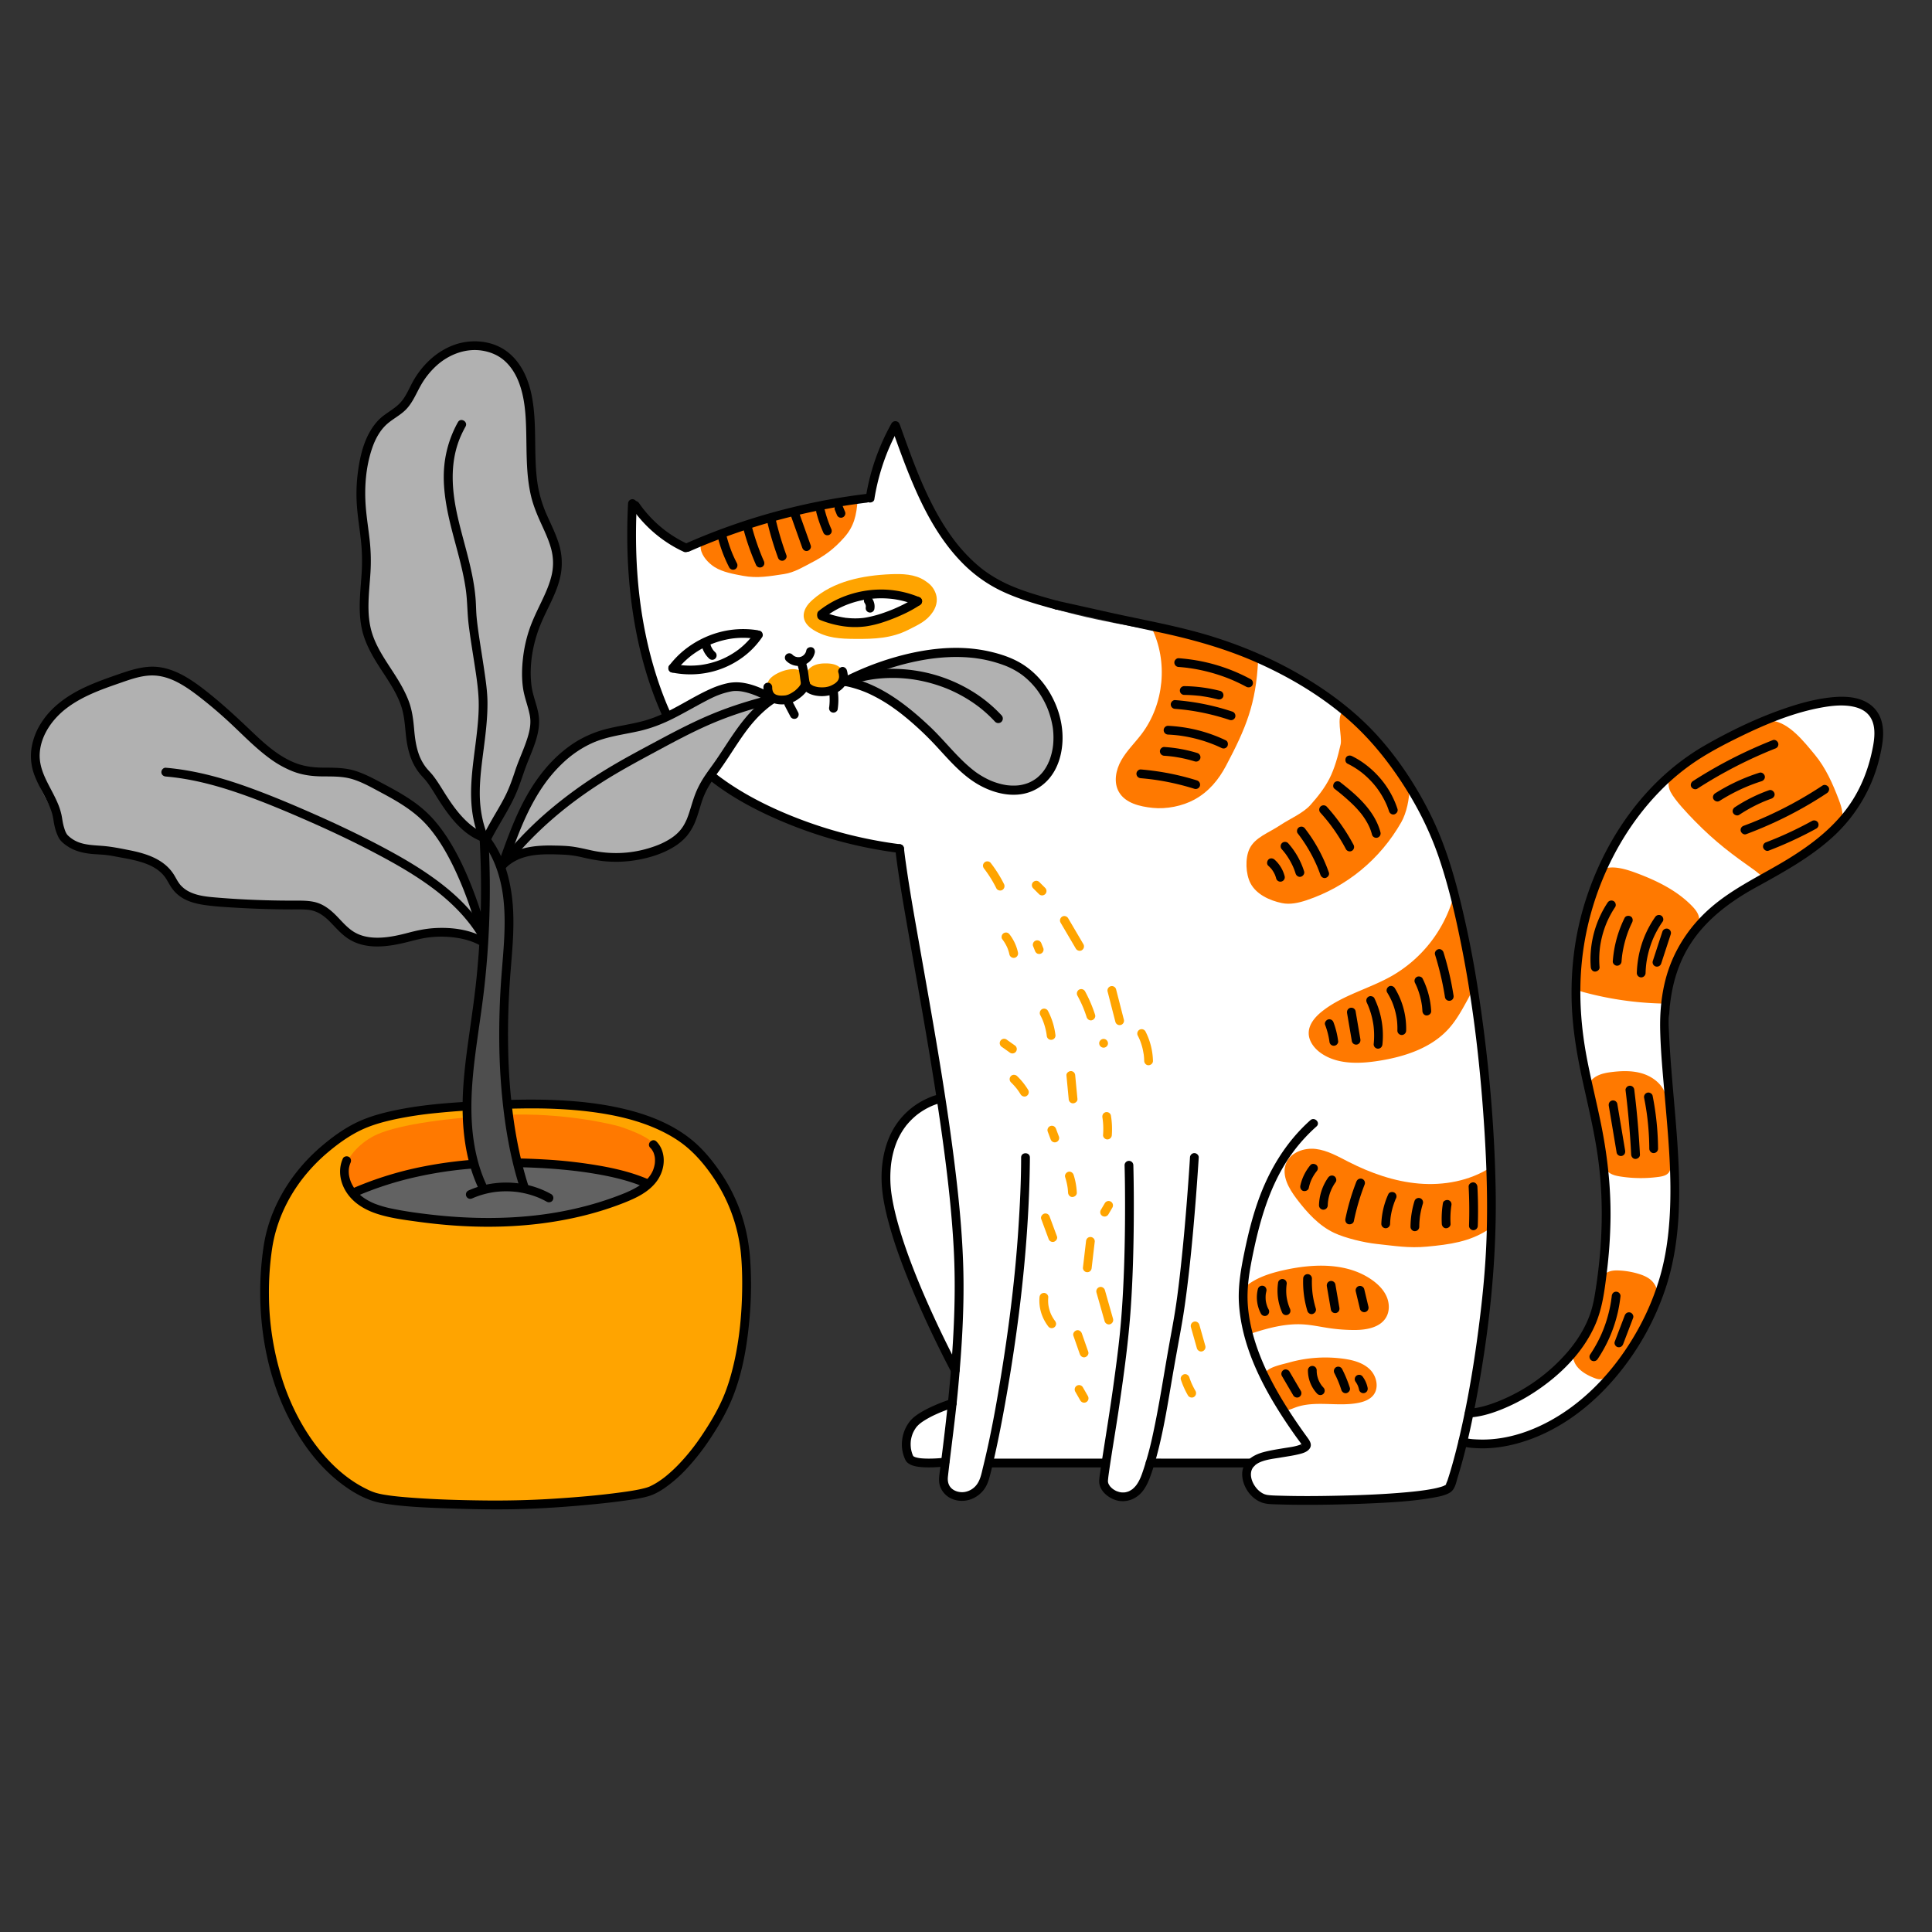 <svg xmlns="http://www.w3.org/2000/svg" version="1.1" viewBox="0 0 3000 3000" width="3000" height="3000">
<rect x="0" y="0" width="3000" height="3000" fill="#333333" stroke="none"/>
<!--ITEM 1--><g><defs><clipPath id="clip-path-id-viewbox-item-1"><rect x="0.0" y="0.0" width="1940.398" height="1674.294"/></clipPath></defs><g transform="translate(974.0 654.0) rotate(0.0 975.0 841.0) scale(1.005 1.005)"><g clip-path="url(#clip-path-id-viewbox-item-1)" transform="translate(-0.0 -0.0)"><g>
    <path d="M12.373,130.035s42.639,54.131,64.016,58.617,22.754,3.522,39.536-3.195,122.436-44.972,186.286-55.422,73.007-11.069,73.007-11.069L410.767,13s7.577,6.347,22.575,49.838S479.5,181.16,556.39,242.382c86.756,69.073,309.709,80.583,372.131,105.66S1109.2,418.058,1173.7,507.922c67.636,94.241,124.806,207.363,142.813,433.7s30.579,375.866-4.515,529.549c-13.9,60.89-11.281,61.43-11.281,61.43s30.084.781,66-20.164,108.435-68.6,130.175-139.5,16.32-180.888,12.437-212-39.8-191.508-41.671-234.822-3.418-155.723,36.425-228.567,83.866-153.849,175.5-197.014,192.159-89.767,221.239-64.793,57.311,46.216,18.411,112.443-59.364,90.852-151.986,151.433-146.282,91.39-154.987,175.645.434,224.73,6.185,300.112-12.616,179.011-55.424,239.252-78.268,113.658-134.865,136.224-113.1,31.668-137.227,29.406c-12.877,44.842-8.805,58.819-19.606,65.6s-148.383,24.914-218.661,21.667-83.309,10.633-88.9-19,0-38.827,0-38.827H807.914s-11.935,55.4-47.217,51.813-21.077-51.813-21.077-51.813H558.759s-3.466,51.813-46.586,52.283-21.362-53.764-21.362-53.764l-54.934-6.087s-11.15-51.359,20.061-64.133,46.244-20.473,46.244-20.473l4.678-51.118s-54.551-112.71-85.567-192.932c-30.176-78.048-26.616-175.4,9.818-195.569s51.407-30.965,51.407-30.965L434.369,753.113l-18.1-92.743s-77.86-5.5-178.421-49.874S100.116,526.221,62.907,457.952,8.245,243.524,7.506,211.806,12.373,130.035,12.373,130.035Z" style="         fill: #fff;       "/>
    <path d="M275.878,288.389c2.586-4.866,6.5-8.892,10.616-12.556,32.174-28.641,77.346-37.524,120.381-39.385,18.126-.784,37.436-.2,52.634,9.707,7.572,4.937,12.25,9.145,16.03,17.356,4.448,9.664,3.567,20.858-3.47,31.346-9.443,14.072-21.845,19.433-37.7,27.468-26.142,13.249-52.278,14.284-81.935,14.075-23.4-.165-43.787-1.071-64.342-13.572C275.234,315.008,267.933,303.339,275.878,288.389Z" style="         fill: #ffa400;       "/>
    <path d="M285.009,418.7c6.1,3.409,13.588,2.72,20.5,1.7,6.055-.89,12.231-2.008,17.525-5.08a24.121,24.121,0,0,0,11.543-15.528,20.5,20.5,0,0,0-5.182-18.406c-6.462-6.5-16.587-7.375-25.749-7.07-13.31.445-24.081,5.272-28.912,18.552C271.365,402.139,276.282,413.821,285.009,418.7Z" style="         fill: #ffa400;       "/>
    <path d="M225.487,393.619c-3.229,2.355-6.259,5.208-7.838,8.879-1.288,2.993-1.524,6.316-1.744,9.566-.359,5.3-.518,11.23,3,15.21a16.5,16.5,0,0,0,7.3,4.28,44.725,44.725,0,0,0,34.749-2.828c12.9-6.828,22.384-30.277,8.814-41.382C258.284,377.946,235.624,386.226,225.487,393.619Z" style="         fill: #ffa400;       "/>
    <path d="M410.493,266.773c9.148.077,18.724.548,26.624,5.16,4.187,2.445,8.027,7,6.791,11.693-.949,3.6-4.492,5.8-7.792,7.526a174.469,174.469,0,0,1-100.084,18.231c-9.452-1.086-44.033-3.215-28.167-17.069,12.176-10.633,30.238-16.5,45.665-20.124C372.149,267.81,391.414,266.612,410.493,266.773Z" style="         fill: #fff;       "/>
    <path d="M134.75,225.3c12.471,8,29.707,10.92,44.263,13.677,22.106,4.187,41.947.409,63.336-2.778,15.759-2.348,30.158-11.353,40.855-16.829,22.11-11.319,36.339-22.123,51.814-39.485s19.119-34.416,20.873-57.608c-28.389-6.705-57.786,2.992-85.4,12.4q-44.006,14.991-88.206,29.4-22.542,7.347-45.133,14.542c-9.945,3.168-25.84,4.807-23.626,18.617C115.375,208.756,125.444,219.332,134.75,225.3Z" style="         fill: #ff7900;       "/>
    <path d="M810.216,319.439c25.561,51.721,19.378,117.621-15.358,163.685-10.352,13.729-23,25.813-31.516,40.752s-12.264,34.237-3.642,49.113c10.007,17.266,32.263,22.421,52.111,24.493,21.192,2.213,45.878-2.642,64.573-12.863,22.258-12.17,37.444-30.858,48.674-52.05,31.191-58.857,46.279-95.82,49.631-162.347.188-3.729-9.6-.964-11.416-4.225-1.9-3.4-5.357-2.713-8.819-4.491-36.478-18.74-69-22.465-111.8-35.532" style="         fill: #ff7900;       "/>
    <path d="M1085.042,551.989c-7.258,14.2-17.1,27.09-29.374,40.9-11.535,12.981-32.329,21.612-46.748,31.29-17.812,11.955-39.208,18.85-47.566,36.61-6.88,14.621-5.9,38.789,1.572,53.117,8.99,17.24,29.6,26.741,48.637,30.691,12.583,2.611,25.654-.31,37.847-4.369,62.328-20.751,113.957-63.51,146.5-120.573,8.021-14.064,12.985-36.742,12.353-52.92-.606-15.508-11.1-21.752-20.741-33.914-13.422-16.934-25.184-35.925-37.623-53.71-6.717-9.6-37.22-35.127-43.613-30.966-11.6,7.552-1.425,39.263-4.071,51.173C1098.138,517.683,1092.667,537.076,1085.042,551.989Z" style="         fill: #ff7900;       "/>
    <path d="M1275.574,738.391A205.138,205.138,0,0,1,1181.881,856.8c-35.291,20.206-76.654,29.833-108.463,55.17-10.534,8.391-20.389,19.754-20.531,33.221-.134,12.772,8.7,24.119,19.2,31.4,24.944,17.3,58.027,16.507,88.026,11.859,40.291-6.244,81.77-19.507,109.072-49.789,11.618-12.886,20.091-28.236,28.458-43.435,3.375-6.132,6.8-12.41,7.983-19.309,1.191-6.962.013-14.087-1.164-21.051l-16.686-98.728" style="         fill: #ff7900;       "/>
    <path d="M1333.423,1153.288c-32.253,20.618-71.932,27.86-110.079,24.67s-74.931-16.279-109.043-33.65c-16.245-8.272-32.518-17.707-50.623-19.84s-38.9,5.372-45.728,22.276c-7.5,18.576,4.247,38.992,16.375,54.937,15.937,20.954,34.142,41.279,57.965,52.483,17.27,8.123,46.58,15.066,65.559,17.078,28.236,2.993,49.5,6.783,77.775,4.144,35.947-3.355,65.235-7.616,93.322-25.43,3.036-1.925,6.363-5.057,5.267-8.481" style="         fill: #ff7900;       "/>
    <path d="M948.152,1343.743c17.116-18.507,42.479-26.788,67.1-32.211,45.962-10.125,97.834-11.665,136.073,15.771,9.006,6.462,17.125,14.6,21.7,24.7s5.175,22.368-.2,32.061c-9.132,16.465-30.985,20.209-49.813,20.138a271.259,271.259,0,0,1-38.563-2.9c-13.382-1.974-26.648-4.954-40.152-5.766-25.793-1.55-51.4,4.858-76,12.747-2.749.881-5.874,1.752-8.4.35a9.1,9.1,0,0,1-3.291-3.808,32.5,32.5,0,0,1-3.31-21.587" style="         fill: #ff7900;       "/>
    <path d="M1107.307,1448.69c14.513,2.071,29.534,6.1,40.028,16.334s14.57,28.236,5.5,39.754c-5.408,6.871-14.188,10.16-22.755,11.906-32.3,6.583-67.211-4.174-98.1,7.339-5.275,1.967-10.6,4.6-16.209,4.166-11.111-.868-17.51-12.728-21.624-23.085-3.752-9.444-14.532-26.288-7.886-35.67,5.954-8.4,26.794-12.313,36.065-14.933A206.417,206.417,0,0,1,1107.307,1448.69Z" style="         fill: #ff7900;       "/>
    <path d="M1705.448,488.154c19.929-7.275,41.629-27.3,62.754-25.333,26.486,2.464,49.564,31.855,66.548,52.328s27.91,45.231,37.334,70.106c4.453,11.752,8.538,25.29,2.719,36.429-3.472,6.643-9.9,11.143-16.079,15.38l-92.1,63.094c-3.284,2.249-7.038,4.607-10.951,3.878-2.707-.5-10.138-7.475-12.387-9.064-36.156-25.554-61.793-44.4-94.215-77.58-10.465-10.708-30.055-31.232-37.02-44.486C1592.241,535.206,1670.578,500.882,1705.448,488.154Z" style="         fill: #ff7900;       "/>
    <path d="M1559.88,698.421c31.147,11.675,61.889,26.7,85.094,50.534,5.168,5.308,10.125,11.451,11.118,18.792,2.1,15.5-13.264,26.863-23.045,39.074-18.409,22.984-18.449,54.983-23.768,83.946-.505,2.752-1.212,5.738-3.43,7.442-2.088,1.6-4.944,1.629-7.575,1.564a510.731,510.731,0,0,1-120.217-17.443c-3.857-1.04-8.052-2.379-10.162-5.77-1.7-2.737-1.631-6.181-1.476-9.4a571.019,571.019,0,0,1,19.808-123.875c3.834-13.932,7.029-40.624,18.921-49.142C1519.341,683.975,1545.7,693.105,1559.88,698.421Z" style="         fill: #ff7900;       "/>
    <path d="M1483.013,1032.828c.493-8.669,6.679-16.238,14.229-20.526s16.332-5.8,24.956-6.808c15.252-1.778,30.975-2.14,45.687,2.256s28.395,14.126,34.677,28.137c3.791,8.456,4.71,17.877,5.474,27.112q3.489,42.208,4,84.592c.053,4.4,0,9.1-2.442,12.761-3.292,4.94-9.789,6.417-15.67,7.23a203.939,203.939,0,0,1-59.389-.535c-5.51-.864-11.121-2.005-15.87-4.93-11.235-6.919-14.57-21.441-16.9-34.428-3.328-18.526-6.657-36.99-9.029-55.609C1491.1,1059.241,1482.216,1045.371,1483.013,1032.828Z" style="         fill: #ff7900;       "/>
    <path d="M1504.135,1326.9c2.106-4.14,4.787-8.137,8.622-10.758,5.587-3.819,12.794-4.2,19.555-3.9a123.194,123.194,0,0,1,30.18,5.166c7.572,2.294,15.139,5.463,20.707,11.084,8.323,8.4,10.921,21.243,9.254,32.95s-7.076,22.53-12.959,32.788a329.441,329.441,0,0,1-63.421,79.142c-3.476,3.176-7.338,6.424-12.017,6.941-3.753.414-7.439-1.006-10.948-2.4-32.844-13.054-41.994-35.645-19.227-63.7C1495.538,1387.528,1489.191,1356.278,1504.135,1326.9Z" style="         fill: #ff7900;       "/>
    <path d="M414.024,660.37c4.546,39.655,11.488,79.045,18.314,118.356C441.5,831.5,451.06,884.2,460.113,936.988c9.968,58.132,19.424,116.364,27.406,174.806,7.543,55.22,13.861,110.7,16.877,166.374,3.387,62.507.766,125.123-4.247,187.475-4.187,52.072-10.321,103.93-17.057,155.725-1.024,7.875-2.456,15.756.018,23.543a32.668,32.668,0,0,0,17.45,19.671c18.5,8.542,39.959,1.333,51.39-15.024,5.5-7.864,7.665-17.294,9.975-26.448,2.3-9.117,4.421-18.28,6.456-27.46,5.694-25.69,10.712-51.53,15.36-77.428,12.7-70.741,22.881-142.088,29.584-213.653,4.941-52.756,8.036-105.775,8.71-158.766.034-2.716.067-5.432.067-8.148,0-8.716-13.542-8.73-13.545,0-.009,36.989-1.879,74.047-4.319,110.943-4.77,72.146-13.6,143.983-24.982,215.372-8.12,50.921-17.145,101.917-29.51,152-2,8.1-3.534,16.893-7.813,24.137a29.34,29.34,0,0,1-20.258,14.289c-6.63,1.149-14.252-.345-19.559-4.593-5.766-4.616-7.541-11.447-6.654-19.29,5.144-45.474,11.542-90.745,15.762-136.338,5.893-63.681,9.926-127.863,7.785-191.836-1.788-53.407-7.225-106.675-13.894-159.671-7.239-57.528-16.1-114.842-25.638-172.031-8.949-53.68-18.541-107.249-28-160.841-7.46-42.27-15.056-84.556-21.037-127.067-1.034-7.348-1.988-14.658-2.871-22.362-.42-3.662-2.813-6.731-6.772-6.772-3.34-.035-7.189,3.141-6.773,6.772Z" fill="#000000"/>
    <path d="M1.229,127.32C-1.926,189.812.79,252.7,11.732,314.365c7.383,41.609,18.534,82.783,34.407,121.987,16.855,41.629,39.14,83.054,74.025,112.333,34.352,28.833,74.554,50.618,115.62,68.243a684.14,684.14,0,0,0,162.7,47.054c7.421,1.175,14.863,2.214,22.317,3.161,3.635.461,6.772-3.443,6.772-6.773,0-4.043-3.127-6.309-6.772-6.772A674.546,674.546,0,0,1,257.651,611.42c-41.706-16.534-82.888-37.52-118.752-64.946-.081-.062-1.723-1.335-.618-.474q-.737-.575-1.471-1.15-1.209-.952-2.408-1.916-2.812-2.26-5.567-4.591c-3.841-3.252-7.576-6.621-11.136-10.182a192.251,192.251,0,0,1-20.9-24.894c-13.021-18.325-23.61-38.321-32.674-58.861-2.182-4.946-3.623-8.383-5.719-13.623q-2.941-7.356-5.654-14.8-4.824-13.226-8.986-26.68-8.655-27.891-14.69-56.508c-12.733-60.07-16.9-121.714-15.191-183.024q.313-11.231.887-22.45c.185-3.657-3.245-6.773-6.772-6.773a6.89,6.89,0,0,0-6.773,6.773Z" fill="#000000"/>
    <path d="M6.525,133.453a201.226,201.226,0,0,0,60.094,57.3,191.512,191.512,0,0,0,20.066,10.777,7.311,7.311,0,0,0,5.219.682,6.9,6.9,0,0,0,4.047-3.112c1.579-2.989,1-7.677-2.429-9.266a192.028,192.028,0,0,1-34.2-20.385c-.652-.487-1.3-.981-1.947-1.474-1.173-.893,1.241.975.083.063-.32-.251-.641-.5-.961-.754q-2.075-1.639-4.106-3.336-3.747-3.132-7.334-6.45a192.62,192.62,0,0,1-13.915-14.273q-3.627-4.128-7.011-8.458c-.271-.347-1.021-1.533.062.083-.3-.447-.661-.865-.986-1.295q-.857-1.139-1.7-2.288-1.68-2.3-3.291-4.651c-2-2.915-6.037-4.511-9.266-2.43-2.9,1.87-4.575,6.143-2.43,9.266Z" fill="#000000"/>
    <path d="M96.5,201.026q6.363-2.805,12.765-5.522c.315-.133.63-.279.949-.4-.042.016-1.143.481-.432.182l1.425-.6q1.662-.7,3.328-1.389,3.33-1.381,6.67-2.739,12.885-5.236,25.915-10.1Q173.3,170.673,200,162.4t53.826-15.017q27.118-6.741,54.593-11.931,13.666-2.58,27.4-4.772,6.995-1.116,14-2.13,3.441-.5,6.886-.971l1.531-.209c.339-.046.685-.079,1.021-.138-.031.006-1.312.175-.524.071q1.788-.236,3.575-.47,3.449-.447,6.9-.869a7.411,7.411,0,0,0,4.789-1.983,6.88,6.88,0,0,0,1.984-4.789c-.148-3.3-3.006-7.234-6.773-6.773q-28.638,3.51-57.05,8.614-27.625,5-54.933,11.575-27.418,6.6-54.428,14.771-26.871,8.127-53.247,17.783-27.067,9.91-53.522,21.388-3.191,1.382-6.372,2.784a6.782,6.782,0,0,0-3.113,4.047,6.922,6.922,0,0,0,.683,5.219,6.834,6.834,0,0,0,4.048,3.112,7.852,7.852,0,0,0,5.218-.682Z" fill="#000000"/>
    <path d="M381.748,120.767A337.023,337.023,0,0,1,392.124,75.6q3.385-11.151,7.535-22.05,1.006-2.643,2.057-5.269.548-1.367,1.105-2.727.258-.627.518-1.255c.11-.265.754-1.8.357-.861s.178-.418.277-.649q.265-.624.535-1.247.629-1.455,1.269-2.9,1.146-2.586,2.334-5.153,5.516-11.908,11.952-23.36c1.735-3.09.842-7.538-2.429-9.266a6.888,6.888,0,0,0-9.267,2.429,349.673,349.673,0,0,0-20.545,43.5,337.114,337.114,0,0,0-13.978,44.428q-3.09,12.871-5.157,25.959a7.387,7.387,0,0,0,.683,5.219,6.907,6.907,0,0,0,4.047,3.112c3.247.739,7.739-.988,8.331-4.73Z" fill="#000000"/>
    <path d="M662.063,290.9c51.289,11.228,102.418,23.209,153.806,33.981,54.316,11.386,107.311,25.868,158.117,48.563,45.617,20.377,89.359,45.923,128.173,77.488,34.86,28.349,63.423,61.355,88.67,98.421,26.62,39.083,48.261,80.9,63.471,125.714,15.3,45.072,25.929,91.958,35.188,138.6,18.612,93.764,29.167,189.485,35.085,284.838,3.217,51.835,4.8,103.841,3.349,155.769-1.574,56.081-7.56,112.094-15.263,167.637-6.7,48.313-15.09,96.448-26.1,143.975-3.922,16.936-8.177,33.8-13.012,50.5-1.934,6.679-3.961,13.332-6.138,19.937-.768,2.33-2.449,5.29-2.631,7.726.173-2.319.69.38.784-1.392-.037.692-1.755,1.191-.219.351-3.586,1.961-3.486,2.107-7.549,3.384a125.62,125.62,0,0,1-14.255,3.4c-12.857,2.44-25.9,3.846-38.926,5.046-34.332,3.163-68.842,4.511-103.3,5.3-29.91.685-59.871.98-89.781.14-7.651-.215-15.463-.24-23.061-1.279,2.72.372-.087-.017-.748-.2-1.034-.294-2.08-.505-3.093-.886a25.342,25.342,0,0,1-4.32-2.178,34.693,34.693,0,0,1-9.268-8.561c-4.683-6.163-8.148-14.358-7.295-22.229,2.058-19,30.076-20.982,44.583-23.478,9.351-1.609,18.807-2.864,28.05-5.043,5.878-1.385,12.91-3.1,17.053-7.844,6.19-7.09.505-14.011-3.893-20.077-9.107-12.56-17.938-25.325-26.349-38.363-16.455-25.508-31.53-52.15-43.1-80.257-10.823-26.29-18.833-54.125-21.138-82.545-2.268-27.971,2.449-54.8,8.111-82.08,10.189-49.088,24.273-98.236,51.319-140.936a259.669,259.669,0,0,1,46.6-54.663c6.514-5.82-3.092-15.372-9.578-9.577-38.185,34.117-64.329,77.95-81.15,126.011-8.624,24.637-14.95,50.025-20.248,75.565-5.731,27.619-10.76,55.036-8.769,83.372,4.226,60.14,31.093,116.391,62.875,166.647,8.072,12.764,16.565,25.259,25.339,37.55,1.425,2,9.619,12.93,9.4,13.123-1.309,1.177.334-2.848.436-2.671-.032-.055-.386.019-.1.086-.445-.1-2.737,1.381-3.417,1.641-8.114,3.1-17.292,4.042-25.8,5.456-10.288,1.709-20.642,3.306-30.732,6-18.381,4.9-34.838,16.195-32.966,37.383,1.532,17.331,13.647,34.446,30.153,40.5,8,2.935,17.531,2.625,25.946,2.923,12.819.453,25.651.581,38.477.616q52.519.141,105.021-2.256c31.517-1.473,63.413-3.154,94.53-8.666,8.725-1.546,18.355-3.193,26.169-7.639,8.642-4.917,10.122-16.194,12.831-24.969,11.37-36.837,19.749-74.631,27.043-112.46,20.872-108.255,33.132-218.749,31.33-329.066-1.712-104.838-11.613-209.867-27.717-313.453q-10.386-66.808-26.346-132.475c-11.261-46.495-25.261-92.323-46.545-135.3-21.294-43-48.654-84.872-80.743-120.617-31.008-34.542-68.2-63.527-107.666-87.786-46.485-28.576-96.938-50.756-149.013-66.938-52.394-16.281-106.926-25.56-160.42-37.525-25.881-5.789-51.751-11.623-77.657-17.294-8.5-1.86-12.126,11.195-3.6,13.061Z" fill="#000000"/>
    <path d="M408.536,10.256c8.8,24.613,17.569,49.244,27.426,73.457,10.006,24.577,21.014,48.807,34.311,71.8,13.043,22.55,28.354,44,46.594,62.658a214.848,214.848,0,0,0,59.885,43.517c23.867,11.561,49.368,19.264,74.852,26.344q5.224,1.452,10.459,2.871c3.415.928,7.517-1.156,8.331-4.73a6.9,6.9,0,0,0-4.73-8.331c-13.45-3.656-26.884-7.4-40.165-11.634-6.149-1.962-12.264-4.032-18.319-6.268q-4.288-1.584-8.532-3.284c-1.392-.558-2.767-1.181-4.17-1.71,2.013.759-.169-.074-.63-.273q-1.118-.48-2.23-.971a216.638,216.638,0,0,1-31.2-16.763q-3.849-2.516-7.575-5.216-1.634-1.183-3.241-2.4c-.321-.243-.634-.51-.967-.737,1.617,1.1.428.331.086.063q-.965-.753-1.919-1.52c-4.84-3.885-9.5-7.994-14-12.269a260,260,0,0,1-25.365-28.016l-.787-1.008c-.938-1.2.941,1.232.017.022q-.648-.847-1.293-1.7-1.482-1.958-2.931-3.938-2.842-3.885-5.565-7.855-5.352-7.8-10.271-15.886c-6.71-11-12.855-22.346-18.572-33.894q-4.374-8.833-8.432-17.82-1.993-4.4-3.922-8.834-.966-2.217-1.917-4.441-.432-1.011-.862-2.023l-.171-.405q-.428-1.011.169.4a5.036,5.036,0,0,1-.512-1.217c-10.031-23.914-18.879-48.3-27.612-72.71q-1.589-4.438-3.174-8.88c-1.189-3.328-4.67-5.915-8.331-4.73-3.279,1.061-6.006,4.759-4.73,8.331Z" fill="#000000"/>
    <path d="M305.063,303.108c.389-.31,2.193-1.689.454-.372.514-.389,1.023-.782,1.539-1.168q1.546-1.156,3.125-2.268,3.077-2.166,6.266-4.163a142.39,142.39,0,0,1,13.321-7.37c2.2-1.068,4.447-2.016,6.669-3.033-2.061.943.082-.029.519-.206q.894-.363,1.792-.715,1.8-.7,3.611-1.359,7.08-2.559,14.392-4.4t14.768-2.956c.637-.1,1.277-.175,1.913-.274-2.266.352-.218.034.307-.03q2.015-.247,4.033-.44,3.654-.348,7.321-.522a151.15,151.15,0,0,1,15.247.048q3.758.2,7.5.594c1.215.127,2.427.275,3.64.427.942.117-1.836-.257-.463-.062.255.036.51.071.764.108q1.145.165,2.288.349a142.978,142.978,0,0,1,16.553,3.674q3.987,1.138,7.9,2.514,2,.7,3.984,1.47.99.382,1.975.781l.716.292q.357.147.714.3-1.536-.651-.55-.231a7.438,7.438,0,0,0,5.219.683,6.909,6.909,0,0,0,4.047-3.113,6.832,6.832,0,0,0,.683-5.218c-.5-1.556-1.536-3.375-3.112-4.048a152.644,152.644,0,0,0-63.248-12.243,160.019,160.019,0,0,0-62.707,14.361,147.5,147.5,0,0,0-30.762,19.017,6.77,6.77,0,0,0-1.984,4.789,6.893,6.893,0,0,0,1.984,4.789,6.817,6.817,0,0,0,4.789,1.983,7.849,7.849,0,0,0,4.789-1.983Z" fill="#000000"/>
    <path d="M298.473,307.351a156.236,156.236,0,0,0,34.52,9.375,127.4,127.4,0,0,0,36.23.226,157.709,157.709,0,0,0,26.575-6.476,270.435,270.435,0,0,0,29.358-11.557A192.523,192.523,0,0,0,452.2,284.091c2.936-1.972,4.5-6.059,2.429-9.266-1.886-2.926-6.12-4.542-9.266-2.43a185.824,185.824,0,0,1-23.452,13.143q-3.236,1.55-6.514,3.006-1.658.737-3.326,1.451c-.165.071-1.421.592-.308.134.984-.405.122-.052-.124.051q-1.029.43-2.061.853-6.825,2.788-13.8,5.187a176.066,176.066,0,0,1-26.554,7.1q-1.476.258-2.958.479c-.215.031-.43.061-.645.093-1.218.179,1.493-.187.5-.067-.814.1-1.627.2-2.443.283q-4.01.42-8.043.54a118.848,118.848,0,0,1-16.733-.7c-.568-.064-1.839.039-2.279-.275.5.356,1.295.183.431.057-.456-.067-.913-.131-1.37-.2q-2.409-.363-4.805-.815-4.741-.892-9.415-2.1a169.963,169.963,0,0,1-19.386-6.323,6.8,6.8,0,0,0-5.218.683,6.9,6.9,0,0,0-3.113,4.048c-.886,3.889,1.189,6.947,4.73,8.331Z" fill="#000000"/>
    <path d="M76.12,385.07c.189-.251.38-.5.569-.75.55-.73-1.085,1.381-.254.327.311-.394.62-.789.934-1.181q1.174-1.468,2.394-2.9,2.251-2.649,4.647-5.171a131.468,131.468,0,0,1,10.227-9.676q1.288-1.094,2.6-2.156.585-.472,1.174-.937c.246-.194.494-.386.74-.579.539-.423-1.369,1.047-.179.142q2.767-2.1,5.64-4.064a138.685,138.685,0,0,1,12.031-7.348q3.058-1.662,6.2-3.172,1.527-.733,3.07-1.431.858-.389,1.72-.764l.691-.3c1.29-.56-1.53.634-.231.1,4.29-1.776,8.655-3.362,13.1-4.72a139.859,139.859,0,0,1,13.675-3.437q3.411-.676,6.853-1.18l.93-.133c.93-.134-1.85.236-.5.067.5-.062.994-.126,1.491-.185q1.866-.219,3.737-.389a132.208,132.208,0,0,1,15.759-.48q3.851.114,7.689.458,1.966.177,3.927.415c.249.03.5.063.747.093,1.353.164-1.566-.225-.308-.043.745.108,1.49.217,2.234.334a7.393,7.393,0,0,0,5.219-.683,6.9,6.9,0,0,0,3.112-4.048c.739-3.241-.987-7.743-4.73-8.331a141.886,141.886,0,0,0-60.008,3.48,148.358,148.358,0,0,0-53.357,27.56,136.848,136.848,0,0,0-23.239,24.25,6.792,6.792,0,0,0-.682,5.218,6.908,6.908,0,0,0,3.112,4.048,6.839,6.839,0,0,0,5.219.682,7.931,7.931,0,0,0,4.047-3.112Z" fill="#000000"/>
    <path d="M68.472,388.182a139.936,139.936,0,0,0,62.45-1.08,135.919,135.919,0,0,0,54.44-27.795,127.937,127.937,0,0,0,23.113-25.686c2.008-2.93.644-7.642-2.43-9.266a6.942,6.942,0,0,0-9.266,2.429q-1.057,1.542-2.158,3.053-.44.6-.887,1.2c-.223.3-.45.594-.675.891-.744.983.973-1.229.148-.194-1.463,1.839-2.953,3.652-4.509,5.413a121.52,121.52,0,0,1-10.275,10.3q-2.675,2.378-5.483,4.6l-.577.454c-1.08.852,1.309-.991.209-.164-.39.294-.779.59-1.171.882q-1.543,1.147-3.123,2.248a126.435,126.435,0,0,1-12.319,7.573q-3.066,1.653-6.217,3.136-1.576.743-3.173,1.441c-.28.123-.561.243-.841.365-1,.439.544-.225.6-.252-.672.294-1.358.563-2.039.835a131.232,131.232,0,0,1-27.653,7.671c-1.1.178-2.2.323-3.3.493,2.4-.37.1-.019-.409.041q-1.016.122-2.031.227-3.612.375-7.241.55a131.461,131.461,0,0,1-16.487-.239q-2.07-.161-4.136-.386-.941-.1-1.88-.22c-.216-.027-1.5-.2-.227-.025,1.321.179-.361-.052-.6-.087q-4.149-.6-8.254-1.468c-3.458-.725-7.485,1.012-8.331,4.73-.773,3.394,1.022,7.554,4.73,8.331Z" fill="#000000"/>
    <path d="M245.474,370.144c6.609,6.881,17.321,9.838,26.473,6.9a26.577,26.577,0,0,0,17.788-19.381c.714-3.46-1-7.482-4.73-8.331-3.385-.771-7.565,1.02-8.331,4.731a19.367,19.367,0,0,1-.651,2.414c-.115.336-.273.663-.377,1,.617-2.014.209-.535-.071,0a19.64,19.64,0,0,1-1.1,1.842c-.133.2-1.087,1.482-.312.472s-.225.234-.387.413a20.241,20.241,0,0,1-1.653,1.635c-.406.358-1.591,1.1.123-.044-.3.2-.578.42-.876.618a18.877,18.877,0,0,1-2.164,1.247c-.594.291-1.375.332.313-.1-.4.1-.785.3-1.177.423-.774.248-1.555.411-2.348.582-1.319.286,1.567-.116.31-.039-.5.031-1,.075-1.5.083-.756.013-1.5-.045-2.256-.094q-1.089-.123.68.1-.372-.058-.743-.131-.555-.108-1.1-.248a10.352,10.352,0,0,1-2.507-.816l.923.391c-.23-.1-.457-.208-.683-.319q-.507-.249-1-.526-.575-.322-1.125-.685c-.444-.292-1.5-1.271,0,.069-.658-.588-1.326-1.143-1.94-1.782a6.773,6.773,0,0,0-9.578,9.578Z" fill="#000000"/>
    <path d="M263.512,378.19c.771,2.618,1.447,5.261,1.982,7.938q.349,1.743.627,3.5.129.8.246,1.605c.081.557.358,2.706.052.321.707,5.507,1.376,11.019,2.423,16.473.669,3.487,5.042,5.8,8.331,4.73a6.947,6.947,0,0,0,4.73-8.331c-.516-2.688-.945-5.388-1.327-8.1-.169-1.2.173,1.318.064.47-.032-.249-.066-.5-.1-.746q-.118-.912-.233-1.825-.308-2.415-.634-4.826a99.616,99.616,0,0,0-3.1-14.812c-1-3.395-4.807-5.871-8.331-4.73a6.884,6.884,0,0,0-4.73,8.331Z" fill="#000000"/>
    <path d="M210.4,410.871c.038,7.021,1.9,14.2,6.986,19.3,4.369,4.378,10.163,6.29,16.149,7.067a46.939,46.939,0,0,0,14.811-.568c7.145-1.4,13.686-5.5,19.336-9.919,6.158-4.815,11.857-11.129,14.218-18.724a6.835,6.835,0,0,0-4.73-8.331,6.918,6.918,0,0,0-8.331,4.73c-.081.262-.165.522-.257.78-.109.305-.576,1.44-.075.239s.052-.158-.081.113q-.229.468-.48.926a40.513,40.513,0,0,1-2.334,3.565c-.368.532.6-.738.552-.716-.1.042-.247.307-.315.391q-.321.393-.652.777-.789.917-1.629,1.787c-1.07,1.11-2.2,2.166-3.365,3.171a8.275,8.275,0,0,1-1.814,1.492c-.084.032,1.233-.933.655-.506-.146.107-.289.218-.434.326q-.58.432-1.171.848-1.9,1.333-3.907,2.5a44.5,44.5,0,0,1-3.958,2.036c-.151.068-.3.132-.454.2-.744.344,1.476-.587.714-.3-.3.112-.6.236-.9.348-.678.252-1.364.483-2.058.686-.566.165-1.137.312-1.713.437-.323.069-.649.123-.973.187-1.032.2,1.806-.209.675-.086-.936.1-1.872.2-2.812.267a44.835,44.835,0,0,1-6.155.042c-.474-.032-.948-.072-1.42-.123-.315-.034-1.482-.187-.044,0,1.409.187.293.034-.039-.023a25.687,25.687,0,0,1-2.992-.691q-.73-.217-1.444-.485c-.294-.11-1.188-.484.051.038,1.3.548.155.054-.145-.093a26.658,26.658,0,0,1-2.581-1.566c-.5-.32,1.077.722.907.7-.09-.01-.291-.236-.361-.3-.235-.21-.473-.416-.7-.636-.435-.422-.8-.894-1.216-1.333-.333-.354.719.862.682.885-.006,0-.268-.372-.289-.4-.164-.246-.328-.491-.482-.743-.344-.563-.631-1.148-.921-1.74-.417-.851.639,1.7.21.471-.126-.361-.256-.72-.369-1.086a21.5,21.5,0,0,1-.549-2.211c-.072-.37-.121-.743-.19-1.113-.124-.668.111,1.056.133.973a2.548,2.548,0,0,0-.07-.682c-.088-.966-.122-1.936-.127-2.906-.019-3.542-3.1-6.937-6.772-6.773a6.888,6.888,0,0,0-6.773,6.773Z" fill="#000000"/>
    <path d="M268.842,408.027c4.776,13,20.011,16.936,32.553,16.8,13.048-.142,26.888-5.253,34.842-16.009,5.131-6.938,5.494-16.087,3.007-24.1-1.049-3.379-4.772-5.882-8.331-4.73-3.4,1.1-5.856,4.707-4.73,8.331.256.825.49,1.655.682,2.5q.126.554.229,1.111c.034.182.063.364.1.546.181,1-.158-.65-.091-.728-.2.241.147,1.856.154,2.234a19.948,19.948,0,0,1-.07,2.117c-.014.158-.036.315-.047.472-.059.824.283-1.675.114-.874-.063.3-.107.6-.171.9a17.832,17.832,0,0,1-.515,1.877c-.109.325-.254.64-.356.966-.126.4.763-1.626.212-.551-.309.6-.619,1.2-.979,1.774-.153.246-.313.487-.477.725s-.841,1.13-.07.134.08-.116-.11.108q-.38.447-.782.872-.61.645-1.267,1.244-.332.3-.674.594c-.211.18-1.412,1.13-.371.325.987-.762.064-.059-.171.109s-.5.356-.758.528q-.9.612-1.846,1.165c-1.191.7-2.419,1.342-3.671,1.93-.583.274-2.853,1.158-.611.3-.577.22-1.142.467-1.724.675a31.505,31.505,0,0,1-3.283.968c-1.195.287-2.4.48-3.609.688-.651.112,1.2-.115,1.078-.143a2.7,2.7,0,0,0-.585.072q-.441.051-.885.094-1.047.1-2.1.157a49.823,49.823,0,0,1-7.972-.209c-.136-.014-.845-.007-.915-.107a9.28,9.28,0,0,1,1.042.138c-.15-.025-.3-.044-.452-.067q-1.048-.162-2.088-.376a37.316,37.316,0,0,1-3.723-.963c-.684-.217-1.355-.463-2.025-.718-1.23-.466,1.332.61.455.2-.291-.137-.584-.268-.873-.41a29.082,29.082,0,0,1-3.287-1.987c2.062,1.379.276.2-.27-.327-.337-.326-1.12-.914-1.245-1.362-.061-.22,1.027,1.461.691.887-.081-.138-.189-.265-.278-.4q-.237-.351-.449-.718c-.161-.279-.288-.58-.451-.857-.412-.7.707,1.829.216.491a7.286,7.286,0,0,0-3.112-4.047,6.917,6.917,0,0,0-5.219-.683c-3.253,1.053-6.039,4.771-4.73,8.331Z" fill="#000000"/>
    <path d="M243.6,440.112l8.665,16.518a6.827,6.827,0,0,0,9.266,2.43,6.926,6.926,0,0,0,2.429-9.266l-8.664-16.519a6.826,6.826,0,0,0-9.266-2.429,6.926,6.926,0,0,0-2.43,9.266Z" fill="#000000"/>
    <path d="M311.959,418.652a93.243,93.243,0,0,1,.761,12.214q-.014,3-.223,6-.1,1.437-.247,2.871-.073.716-.157,1.432-.057.477-.118.953.207-1.509.047-.373a7.458,7.458,0,0,0,.683,5.219,6.773,6.773,0,0,0,9.266,2.43c1.373-.885,2.872-2.352,3.112-4.048a99.456,99.456,0,0,0,.421-26.7,7.436,7.436,0,0,0-1.983-4.789,6.774,6.774,0,0,0-9.578,0c-1.126,1.226-2.2,3.055-1.984,4.789Z" fill="#000000"/>
    <path d="M115.727,349.4a39.3,39.3,0,0,0,10.754,17.354,7.09,7.09,0,0,0,4.789,1.984,6.893,6.893,0,0,0,4.789-1.984,6.773,6.773,0,0,0,0-9.577,33.236,33.236,0,0,1-3.654-3.977l1.059,1.37a33.122,33.122,0,0,1-4.248-7.292l.682,1.618q-.63-1.522-1.11-3.1a7.083,7.083,0,0,0-3.112-4.047,6.774,6.774,0,0,0-9.949,7.648Z" fill="#000000"/>
    <path d="M366.667,280.845a15.992,15.992,0,0,1,1.655,2.967l-.683-1.617a16.321,16.321,0,0,1,1.084,4.006l-.242-1.8a15.958,15.958,0,0,1,.011,3.961l.242-1.8q-.037.281-.083.561a5.12,5.12,0,0,0-.121,2.7,5.033,5.033,0,0,0,.8,2.518,6.772,6.772,0,0,0,9.266,2.429,6.572,6.572,0,0,0,3.113-4.047,21.638,21.638,0,0,0-.178-9.52,24.315,24.315,0,0,0-1.59-4.4,15.791,15.791,0,0,0-1.582-2.793,7.574,7.574,0,0,0-4.047-3.112,6.922,6.922,0,0,0-5.219.682,6.837,6.837,0,0,0-3.112,4.048,6.671,6.671,0,0,0,.683,5.218Z" fill="#000000"/>
    <path d="M768.406,1149.719c.555,19.855.691,39.729.721,59.591.065,43.635-.714,87.291-2.922,130.874-1.192,23.511-2.8,47.009-5.19,70.43-2.73,26.783-6.33,53.538-10.016,80.079-5.462,39.324-11.879,78.489-17.991,117.714-.854,5.48-1.691,10.964-2.436,16.461a101.962,101.962,0,0,0-1.409,12.858c-.086,13.892,12.375,24.71,24.516,28.952,15.751,5.5,32.535-.624,42.658-13.477,6.639-8.43,10.354-18.318,13.812-28.37,2.819-8.2,5.324-16.5,7.6-24.866,11.269-41.41,17.749-84.065,25.034-126.3,4.54-26.33,9.481-52.585,14.1-78.9,3.335-18.988,5.951-38.1,8.328-57.23,4.988-40.137,8.749-80.427,12.041-120.736q3.078-37.707,5.5-75.465.115-1.839.228-3.679c.219-3.655-3.27-6.773-6.773-6.773a6.9,6.9,0,0,0-6.772,6.773c-1.063,17.7-2.343,35.389-3.682,53.069-2.892,38.213-6.212,76.4-10.346,114.5q-1.648,15.195-3.5,30.366-.908,7.365-1.879,14.723-.124.945-.251,1.888c.167-1.252.022-.16-.011.079q-.252,1.866-.509,3.732-.507,3.677-1.035,7.35c-3.051,21.208-7.11,42.217-10.9,63.3-8.319,46.342-15.231,93.016-25.222,139.04a503.572,503.572,0,0,1-13.869,52.122c-3,9.017-5.475,16.963-10.755,24.713-.345.506-.707,1-1.062,1.5-1.132,1.6.855-.949-.393.5-.678.787-1.342,1.581-2.058,2.335q-1.022,1.076-2.12,2.073c-.386.35-.791.676-1.18,1.022-1.141,1.016.92-.584-.226.188a41.943,41.943,0,0,1-4.5,2.775c-.412.208-.838.388-1.249.6-1.395.707,1.427-.431-.057.011-.848.252-1.67.59-2.526.829-.838.233-1.686.4-2.535.584-.444.1-1.936.221.112.019-.28.027-.561.073-.842.092a35.622,35.622,0,0,1-5.008.056c-.412-.03-.822-.087-1.233-.113-1.484-.1,1.619.343.173.017-.663-.15-1.339-.243-2-.4-1.587-.366-3.085-.927-4.628-1.43-1.375-.449,1.437.7.142.067-.356-.175-.723-.329-1.081-.5q-.887-.432-1.749-.915a43.145,43.145,0,0,1-3.894-2.543c1.822,1.295-.261-.253-.677-.624q-.693-.618-1.348-1.278-.771-.777-1.483-1.608c-.111-.131-.684-.664-.682-.831,0,.3.947,1.343.212.238a32.883,32.883,0,0,1-1.926-3.231,3.658,3.658,0,0,1-.417-.9c.226,1.64.413,1.105.2.4-.182-.616-.4-1.214-.547-1.841-.071-.3-.1-.634-.193-.926-.377-1.169.077,1.791.07.566,0-.513-.076-1.025-.072-1.54,0-.891.1-1.781.179-2.667.167-1.818.378-3.632.605-5.443.068-.55.14-1.1.211-1.649.25-1.936-.126.889-.01.058.177-1.255.347-2.511.528-3.766,4.882-34.006,10.823-67.858,15.819-101.849,7.43-50.545,14.421-101.254,17.929-152.242,3.106-45.159,4.326-90.445,4.636-135.7.184-26.924.062-53.858-.556-80.777q-.045-1.985-.1-3.969a6.773,6.773,0,1,0-13.545,0Z" fill="#000000"/>
    <path d="M480.717,1040.4a80.05,80.05,0,0,0-15.335,5.232,114.64,114.64,0,0,0-60.637,60.909c-9.2,21.677-12.589,45.5-11.7,68.964.7,18.54,4.294,36.993,8.779,54.953a629.186,629.186,0,0,0,19.027,61.141c7.6,21.036,15.982,41.782,24.794,62.337q11.781,27.482,24.644,54.482,9.72,20.475,19.975,40.69c3.372,6.639,6.778,13.263,10.281,19.834q.232.438.467.873a6.832,6.832,0,0,0,9.266,2.43,6.919,6.919,0,0,0,2.43-9.266c-2.4-4.453-4.719-8.946-7.033-13.441q-9.092-17.663-17.739-35.548-12.274-25.333-23.7-51.067-3.137-7.08-6.2-14.192-1.611-3.744-3.2-7.495l-.3-.708c-.379-.894.46,1.1.085.2l-.7-1.659q-.849-2.021-1.689-4.045-6.264-15.073-12.112-30.314c-7.667-20.046-14.754-40.337-20.694-60.965-2.776-9.643-5.3-19.363-7.419-29.171q-1.464-6.773-2.645-13.6-.579-3.382-1.072-6.777c-.071-.486-.138-.972-.207-1.459-.24-1.7.179,1.429-.035-.267-.137-1.089-.274-2.179-.4-3.269a181.985,181.985,0,0,1-.987-29.012q.221-4.816.7-9.615.2-2.02.455-4.035.071-.567.146-1.133c-.191,1.444-.056.417-.01.116.126-.831.245-1.662.377-2.492a143.8,143.8,0,0,1,3.554-16.287,135.072,135.072,0,0,1,4.876-14.135c.139-.341.525-1.177-.147.346.123-.279.24-.56.362-.84q.317-.727.645-1.45.781-1.729,1.619-3.433,1.482-3.011,3.139-5.93a109.345,109.345,0,0,1,6.877-10.638q.464-.633.935-1.259c.537-.71.611-1.009,0-.015a23.114,23.114,0,0,1,2.038-2.53q1.842-2.217,3.8-4.331a106.829,106.829,0,0,1,7.809-7.611q1.993-1.755,4.072-3.409c.331-.264.711-.507,1.017-.8-.588.565-1.17.889-.229.184.67-.5,1.342-1,2.022-1.493a110.055,110.055,0,0,1,15-9.081q1.712-.859,3.455-1.657.769-.353,1.544-.693c.852-.375,2.337-.941.164-.081,1.843-.729,3.674-1.473,5.546-2.127a72.557,72.557,0,0,1,6.949-2.089c.31-.074.619-.148.931-.211,3.48-.695,5.8-5.023,4.73-8.331a6.942,6.942,0,0,0-8.331-4.73Z" fill="#000000"/>
    <path d="M500.382,1510.984a261.372,261.372,0,0,0-26.368,10.079,170.341,170.341,0,0,0-20.062,10.192c-6.066,3.673-12.278,7.925-16.819,13.444a57.109,57.109,0,0,0-12.5,30.417,54.945,54.945,0,0,0,3.365,25.8c1.265,3.172,2.536,6.343,5.281,8.534a25.351,25.351,0,0,0,8.612,4.4c6.144,1.879,12.809,2.34,19.2,2.537a202.8,202.8,0,0,0,29.189-1.349c.175-.02.351-.04.526-.062A7.409,7.409,0,0,0,495.6,1613a6.772,6.772,0,0,0,0-9.578c-1.23-1.129-3.05-2.2-4.789-1.984a209.068,209.068,0,0,1-23.923,1.477c-3.125.021-6.253-.039-9.373-.227-1.534-.092-3.066-.216-4.594-.383-.361-.04-.721-.084-1.081-.126-1.43-.166,1.612.233.62.086-.763-.113-1.526-.228-2.285-.365-1.278-.23-2.55-.5-3.8-.85-.579-.16-1.154-.333-1.722-.527q-.363-.123-.722-.256c-.146-.055-.29-.115-.436-.169-.915-.337,1.058.457,1.026.438-.9-.524-1.839-.923-2.719-1.492s1.553,1.322.707.548c-.162-.149-.331-.288-.489-.443s-.291-.311-.44-.464c-.775-.8,1.118,1.663.555.717-.277-.465-.527-.926-.759-1.416-.155-.33-.3-.663-.453-.994-.4-.884.359.882.355.849a3.663,3.663,0,0,0-.318-.789,46.069,46.069,0,0,1-1.694-5.267q-.338-1.306-.6-2.628-.161-.8-.3-1.6c-.1-.577-.3-2.617-.05-.167-.209-2.057-.407-4.1-.429-6.167a51.711,51.711,0,0,1,.359-6.653c.182-1.534-.266,1.691.039-.219q.119-.741.259-1.477.357-1.872.855-3.712.433-1.6.973-3.166.29-.843.61-1.675c.1-.248.2-.495.294-.743.535-1.36-.664,1.472-.055.134a53.422,53.422,0,0,1,3.544-6.6c.706-1.105,1.47-2.164,2.237-3.226.517-.716-.727.9-.648.838a2.774,2.774,0,0,0,.358-.443c.245-.3.5-.592.753-.881a40.242,40.242,0,0,1,3.2-3.207q.821-.74,1.673-1.442c.307-.255.618-.507.93-.755,1.211-.962-1.317.994-.083.062q2.079-1.569,4.26-3a145.8,145.8,0,0,1,19.238-10.43q2.466-1.137,4.958-2.215l1.052-.452.652-.278c.765-.328-1.759.738-.711.3q1.145-.477,2.29-.948,4.245-1.736,8.546-3.332c3.319-1.233,6.659-2.42,10.03-3.5.159-.051.319-.1.479-.153,3.376-1.058,5.884-4.765,4.73-8.331-1.1-3.392-4.711-5.865-8.331-4.73Z" fill="#000000"/>
    <path d="M558.759,1616.461H728.7c2.31,0,4.624.037,6.934,0h.3c3.542,0,6.936-3.115,6.772-6.772a6.89,6.89,0,0,0-6.772-6.773H565.994c-2.311,0-4.624-.036-6.935,0-.1,0-.2,0-.3,0-3.543,0-6.936,3.115-6.773,6.773a6.891,6.891,0,0,0,6.773,6.772Z" fill="#000000"/>
    <path d="M807.914,1616.461H944.6c6.3,0,12.6.122,18.9,0,.085,0,.169,0,.254,0,3.543,0,6.936-3.115,6.773-6.772a6.891,6.891,0,0,0-6.773-6.773H827.066c-6.3,0-12.6-.122-18.9,0-.085,0-.17,0-.255,0-3.542,0-6.936,3.115-6.772,6.773a6.89,6.89,0,0,0,6.772,6.772Z" fill="#000000"/>
    <path d="M1300.716,1539.37c16.409-.889,32.5-5.559,47.726-11.52a291.979,291.979,0,0,0,55.765-29.268c37.989-25.4,72.529-59.683,91.151-101.985,11.163-25.358,14.519-52.506,17.909-79.791a756.386,756.386,0,0,0,5.963-86.262c.42-45.613-4.353-90.965-12.944-135.731-7.282-37.944-17.08-75.358-24.132-113.348-7.586-40.872-11.06-82.248-8.952-123.81a452.374,452.374,0,0,1,33.946-150.182c20.561-49.706,50.036-96.273,87.571-134.895A345.429,345.429,0,0,1,1656.74,521.7c20.067-12.773,41.373-23.85,62.737-34.275,40.194-19.615,82.816-37.368,127.065-45.214,15.79-2.8,32.887-4.478,48.582-.939,12.3,2.774,22.281,8.645,27.663,19.971,7.3,15.356,3.469,35.491-.21,51.822-5.7,25.31-15.1,49.611-28.859,71.648-24.739,39.611-62.036,68.4-101.406,92.43-40.233,24.553-83.543,44-119.243,75.357-33.656,29.566-58.11,67.843-69.159,111.379-6.322,24.911-8.541,50.826-7.98,76.477.736,33.632,4.03,67.3,6.917,100.8,5.424,62.956,11.656,126.22,7.65,189.457-1.919,30.309-6.1,60.432-14.4,89.69a390.951,390.951,0,0,1-33.239,80.839c-26.222,47.952-62.127,91.969-106.612,124.092-40.483,29.232-90.734,50.138-141.4,48.123-8.469-.337-14.229-.608-22.129-2.976-8.367-2.509-11.943,10.559-3.6,13.061,8.208,2.461,17.225,3.122,25.73,3.46,22.209.884,44.679-2.688,65.921-9.036,54.521-16.294,101.815-50.547,139.4-92.7a415.353,415.353,0,0,0,85.74-150.426c18.657-59.02,21.162-122.022,18.589-183.452-2.793-66.66-11.256-132.939-14.6-199.571-2.484-49.572,4.987-99.813,31.821-142.408,24.232-38.464,61.2-66.309,100.492-88.051,41.7-23.073,84.228-45.964,119.743-78.2A241.494,241.494,0,0,0,1936.007,515c3.987-18.218,7.352-38.534.263-56.473-5.383-13.624-16.067-23.049-29.7-28.037-15.284-5.59-32.561-5.364-48.509-3.543-20.79,2.375-41.144,7.569-61.016,14.022-45.323,14.717-88.9,35.432-130.271,58.963-47.321,26.915-87.271,64.057-119.315,107.958-32.007,43.851-55.874,93.824-70.817,145.981-13.748,47.989-19.176,98.15-17.282,148,1.531,40.3,8.505,80,17.142,119.31,8.612,39.206,18.075,78.241,23.5,118.061,6.863,50.388,7.218,101.419,2.507,152.018q-2.276,24.438-6,48.712c-2,13.125-4.187,26.064-8.527,38.649-7.539,21.864-20.087,41.943-35.093,59.449a278.01,278.01,0,0,1-107,76.306c-14.41,5.719-29.918,10.624-45.175,11.45-8.67.47-8.725,14.018,0,13.545Z" fill="#000000"/>
    <path d="M140.544,181.68a215.066,215.066,0,0,0,17.126,44.508,6.824,6.824,0,0,0,9.266,2.43,6.93,6.93,0,0,0,2.43-9.266q-2.618-5.059-4.961-10.253-.62-1.378-1.22-2.766c-.183-.425-.389-.847-.549-1.282l.322.761q-.18-.429-.358-.859-1.065-2.577-2.062-5.184a207.253,207.253,0,0,1-6.933-21.69,6.774,6.774,0,1,0-13.061,3.6Z" fill="#000000"/>
    <path d="M179.588,167.039a384.551,384.551,0,0,0,19.649,55.686,6.777,6.777,0,0,0,4.048,3.113,6.92,6.92,0,0,0,5.218-.683,6.837,6.837,0,0,0,3.113-4.047,7.861,7.861,0,0,0-.683-5.219q-.763-1.736-1.511-3.478c-.149-.35-1.039-2.349-.243-.564-.193-.433-.367-.875-.549-1.312q-1.365-3.282-2.668-6.59-2.606-6.617-4.955-13.329-4.7-13.422-8.357-27.178a6.775,6.775,0,0,0-13.062,3.6Z" fill="#000000"/>
    <path d="M216.506,156.284a485.538,485.538,0,0,0,16.32,54.414,7.274,7.274,0,0,0,3.112,4.047,6.917,6.917,0,0,0,5.219.683c3.259-1.055,6.03-4.768,4.73-8.331a485.538,485.538,0,0,1-16.32-54.414,6.834,6.834,0,0,0-8.331-4.73,6.917,6.917,0,0,0-4.73,8.331Z" fill="#000000"/>
    <path d="M253.631,148.437l16.8,47.209c1.185,3.329,4.674,5.913,8.331,4.73,3.283-1.063,6-4.758,4.731-8.331l-16.8-47.209c-1.185-3.329-4.674-5.913-8.331-4.73-3.283,1.063-6,4.758-4.73,8.331Z" fill="#000000"/>
    <path d="M292.174,141.14a199.874,199.874,0,0,0,11.175,31.8,6.782,6.782,0,0,0,4.047,3.113,6.923,6.923,0,0,0,5.219-.683,6.835,6.835,0,0,0,3.112-4.047,7.817,7.817,0,0,0-.683-5.219q-.382-.859-.759-1.722c-.125-.288-.248-.576-.373-.864-.626-1.446.394.957.041.1-.479-1.16-.956-2.319-1.417-3.486q-1.469-3.72-2.778-7.5-2.579-7.447-4.523-15.091a6.774,6.774,0,1,0-13.061,3.6Z" fill="#000000"/>
    <path d="M320.6,136.7l3.074,7.517a7.574,7.574,0,0,0,3.112,4.047,5.044,5.044,0,0,0,2.518.8,5.14,5.14,0,0,0,2.7-.121,6.845,6.845,0,0,0,4.047-3.113l.683-1.617a6.812,6.812,0,0,0,0-3.6l-3.074-7.517a7.574,7.574,0,0,0-3.112-4.047,5.041,5.041,0,0,0-2.518-.8,5.141,5.141,0,0,0-2.7.121,6.855,6.855,0,0,0-4.047,3.113L320.6,133.1a6.833,6.833,0,0,0,0,3.6Z" fill="#000000"/>
    <path d="M793.507,551.654q8.343.694,16.653,1.74c.712.09,1.424.184,2.135.276.952.122-1.328-.183-.377-.052l.948.13q2.25.312,4.5.649,4.021.6,8.03,1.292,16.5,2.835,32.724,7.08,9.258,2.425,18.386,5.3a6.832,6.832,0,0,0,8.331-4.73,6.919,6.919,0,0,0-4.73-8.331,399.587,399.587,0,0,0-67.572-14.856q-9.488-1.257-19.026-2.047c-3.54-.3-6.927,3.326-6.773,6.773.176,3.921,2.981,6.456,6.773,6.772Z" fill="#000000"/>
    <path d="M829.763,516.963q6.186.4,12.342,1.155l1.419.18c1.422.178-1.481-.208.326.045q1.535.216,3.066.453,3.063.474,6.111,1.038a215.359,215.359,0,0,1,24.065,5.911,6.838,6.838,0,0,0,8.331-4.73,6.915,6.915,0,0,0-4.73-8.331,223.259,223.259,0,0,0-50.93-9.266c-3.542-.232-6.929,3.28-6.772,6.772a6.933,6.933,0,0,0,6.772,6.773Z" fill="#000000"/>
    <path d="M835.586,484.218q8.592.4,17.135,1.452c.47.059,2.755.382.7.083.681.1,1.364.188,2.044.287q2.157.314,4.307.668,4.3.709,8.569,1.587a223.5,223.5,0,0,1,33.034,9.483q2.149.8,4.281,1.645,1.067.423,2.128.856.531.217,1.061.437c.2.082,1.685.726.672.278-1.053-.464.34.149.457.2q.631.273,1.262.548,1.05.461,2.1.931,2.3,1.035,4.577,2.123a7.269,7.269,0,0,0,5.219.683,6.909,6.909,0,0,0,4.047-3.113c1.595-3.018.985-7.638-2.429-9.266a230.05,230.05,0,0,0-68.178-20.467c-6.97-.941-13.957-1.631-20.983-1.958a6.821,6.821,0,0,0-6.773,6.772,6.92,6.92,0,0,0,6.773,6.773Z" fill="#000000"/>
    <path d="M846.545,444.51q8.571.648,17.1,1.7.948.119,1.895.241c.126.016,1.7.21.52.066-1.025-.125.028,0,.283.039q2.247.309,4.49.646,4.249.637,8.483,1.38,16.815,2.945,33.294,7.5,9.321,2.577,18.489,5.661a6.822,6.822,0,0,0,8.331-4.731,6.932,6.932,0,0,0-4.73-8.331,364.408,364.408,0,0,0-68.687-15.712q-9.707-1.272-19.472-2.005c-3.541-.268-6.928,3.306-6.772,6.773a6.939,6.939,0,0,0,6.772,6.772Z" fill="#000000"/>
    <path d="M860.5,422.945q6.756.071,13.5.537,3.369.237,6.73.575c2.222.225,4.518.355,6.711.78-1.832-.355-.329-.043.112.018q.956.135,1.91.277,1.671.249,3.337.524,3.333.549,6.648,1.2,6.63,1.3,13.172,3c3.425.887,7.51-1.127,8.331-4.73a6.89,6.89,0,0,0-4.731-8.331,232.175,232.175,0,0,0-55.719-7.4,6.773,6.773,0,0,0,0,13.545Z" fill="#000000"/>
    <path d="M852.069,379.778q5.627.411,11.232,1.054,1.233.143,2.465.3l1.119.142.447.059q1.125.148-.458-.063a9.984,9.984,0,0,0,2.681.379q1.563.23,3.123.477,10.7,1.7,21.233,4.257,10.745,2.61,21.25,6.1,5.141,1.706,10.208,3.619,2.533.957,5.047,1.964,1.047.418,2.091.848.625.256,1.251.517l.832.349q-1.386-.587-.371-.155c7.6,3.275,15.062,6.849,22.344,10.788,3.115,1.685,7.519.877,9.266-2.43,1.668-3.156.9-7.465-2.43-9.266a274.054,274.054,0,0,0-84.894-29.288q-13.133-2.2-26.436-3.19c-3.541-.26-6.928,3.3-6.772,6.772a6.938,6.938,0,0,0,6.772,6.773Z" fill="#000000"/>
    <path d="M990.566,687.018a45.557,45.557,0,0,1,3.617,3.564q.852.942,1.649,1.932c.328.407.882,1.439-.167-.226.224.355.507.683.75,1.026a45.852,45.852,0,0,1,4.836,8.708l-.683-1.618a46.491,46.491,0,0,1,2.066,6.191,6.775,6.775,0,0,0,13.062-3.6,51.574,51.574,0,0,0-15.553-25.554c-2.652-2.346-7-2.808-9.577,0-2.357,2.567-2.835,7.072,0,9.578Z" fill="#000000"/>
    <path d="M1011.473,661.566q1.982,2.232,3.85,4.561c.23.288.492.82.792,1q-.935-1.213-.278-.357c.129.169.258.339.385.51q.834,1.107,1.638,2.236a110.994,110.994,0,0,1,11.338,19.992c.2.465.484,1.715-.011-.05a11.631,11.631,0,0,0,.487,1.183q.561,1.383,1.083,2.781,1.047,2.8,1.938,5.645c1.063,3.374,4.762,5.885,8.331,4.73,3.388-1.1,5.87-4.712,4.73-8.331a119.505,119.505,0,0,0-24.706-43.481,6.813,6.813,0,0,0-9.577,0,6.929,6.929,0,0,0,0,9.577Z" fill="#000000"/>
    <path d="M1035.739,636.626a237.551,237.551,0,0,1,29.749,50.221c.236.542.468,1.086.7,1.628.466,1.079-.107-.253-.163-.393.166.411.342.818.512,1.228q.762,1.842,1.494,3.7,1.545,3.918,2.948,7.89c1.18,3.331,4.677,5.913,8.331,4.73,3.287-1.063,6-4.755,4.73-8.331a244.626,244.626,0,0,0-26.782-53.829q-4.667-7.013-9.826-13.68a7.468,7.468,0,0,0-4.047-3.112,6.922,6.922,0,0,0-5.219.682,6.837,6.837,0,0,0-3.112,4.048c-.374,1.643-.4,3.816.683,5.219Z" fill="#000000"/>
    <path d="M1071.072,605.059q4.605,5.083,8.967,10.382,2.142,2.605,4.222,5.263c.185.236.368.473.553.709.463.589-.375-.487-.37-.481.36.479.731.951,1.094,1.428q1.089,1.433,2.161,2.878,8.1,10.932,15.123,22.612,4,6.651,7.624,13.515a6.829,6.829,0,0,0,9.266,2.43,6.923,6.923,0,0,0,2.43-9.266,291.65,291.65,0,0,0-31.245-47.1q-4.956-6.117-10.247-11.95a6.82,6.82,0,0,0-9.578,0,6.926,6.926,0,0,0,0,9.578Z" fill="#000000"/>
    <path d="M1092.689,567.905a327.987,327.987,0,0,1,28.8,24.75,158.149,158.149,0,0,1,12.487,13.8c.245.307.487.616.73.924.892,1.127-.965-1.278-.1-.13.47.625.943,1.249,1.4,1.88q1.383,1.889,2.689,3.83c1.732,2.577,3.355,5.228,4.846,7.952q1.209,2.208,2.3,4.479.5,1.049.977,2.11c.158.354.311.71.467,1.065q.421.985-.229-.546.15.359.3.719a83.6,83.6,0,0,1,3.329,10.016,6.774,6.774,0,1,0,13.061-3.6c-6.795-25.73-25.072-46.206-44.771-63.2-5.442-4.695-11.048-9.194-16.7-13.626a7.386,7.386,0,0,0-4.789-1.984,6.893,6.893,0,0,0-4.789,1.984c-2.235,2.434-2.978,7.244,0,9.577Z" fill="#000000"/>
    <path d="M1112.859,529.157a130,130,0,0,1,17.378,10.334c1.4.991,2.781,2.019,4.152,3.054.584.441-.673-.524-.615-.476.194.164.4.315.6.471q.45.354.9.712,1.044.836,2.07,1.692,3.885,3.242,7.52,6.771t6.993,7.317q1.71,1.929,3.347,3.924.788.959,1.558,1.933c.237.3.468.605.707.9.047.06-.917-1.2-.476-.614.153.2.309.4.463.608a133.868,133.868,0,0,1,11.045,17.167q2.676,4.955,4.92,10.128c.1.233.2.468.3.7.342.789-.561-1.358-.238-.562.168.413.34.824.507,1.237q.537,1.327,1.042,2.668,1.047,2.769,1.964,5.585c1.1,3.362,4.736,5.894,8.331,4.73,3.356-1.086,5.909-4.725,4.73-8.331a137.533,137.533,0,0,0-19.426-38.166A145.407,145.407,0,0,0,1139.7,529.7a129.981,129.981,0,0,0-20.006-12.238c-3.172-1.567-7.476-.959-9.266,2.429-1.615,3.057-.962,7.592,2.43,9.266Z" fill="#000000"/>
    <path d="M1078.23,932.69a121.881,121.881,0,0,1,4.195,13.238q.84,3.309,1.493,6.663.315,1.618.584,3.245.155.928.294,1.861c.061.409.355,2.594.084.532a7.456,7.456,0,0,0,1.983,4.789,6.774,6.774,0,0,0,9.578,0c1.122-1.223,2.211-3.059,1.984-4.789a128.941,128.941,0,0,0-7.134-29.14,7.328,7.328,0,0,0-3.112-4.047,6.913,6.913,0,0,0-5.219-.683c-3.222,1.043-6.077,4.785-4.73,8.331Z" fill="#000000"/>
    <path d="M1112.213,914.806l7.4,43.5a6.794,6.794,0,0,0,3.113,4.047,6.915,6.915,0,0,0,5.218.683c3.779-1.223,5.368-4.579,4.73-8.331l-7.4-43.5a6.8,6.8,0,0,0-3.112-4.048,6.922,6.922,0,0,0-5.219-.683c-3.779,1.223-5.368,4.579-4.73,8.331Z" fill="#000000"/>
    <path d="M1142.733,898.56q.674,1.428,1.315,2.87c.243.548.463,1.111.718,1.654,0,.011-.529-1.281-.246-.578.14.348.286.7.427,1.043q1.226,3.03,2.292,6.122a127.414,127.414,0,0,1,3.673,12.778q.764,3.3,1.352,6.627.274,1.556.511,3.115c.079.521.151,1.042.226,1.562.134.926-.174-1.388-.063-.459.045.373.094.746.139,1.119a126.407,126.407,0,0,1,.186,28.347,6.771,6.771,0,0,0,1.984,4.788,6.88,6.88,0,0,0,4.789,1.984c3.987-.178,6.374-2.985,6.772-6.772a132.639,132.639,0,0,0-6.073-55.409,142,142,0,0,0-6.306-15.627c-1.515-3.214-6.38-4.291-9.266-2.43-3.306,2.131-4.05,5.828-2.43,9.266Z" fill="#000000"/>
    <path d="M1174.166,882.776a111.607,111.607,0,0,1,5.971,10.983q.657,1.389,1.274,2.8l.263.6c.469,1.072-.116-.268-.168-.406.206.547.447,1.083.664,1.625q1.14,2.855,2.123,5.766a112.643,112.643,0,0,1,3.383,12.265q.648,3,1.132,6.038.121.759.232,1.519c.25,1.721-.125-1.081.025.156.132,1.09.261,2.179.368,3.271a111.8,111.8,0,0,1,.465,14.246,6.829,6.829,0,0,0,6.772,6.773,6.91,6.91,0,0,0,6.773-6.773,120.112,120.112,0,0,0-10.693-52.722,111.413,111.413,0,0,0-6.888-12.976c-1.86-3.013-6.14-4.445-9.266-2.43-3.022,1.948-4.421,6.041-2.43,9.266Z" fill="#000000"/>
    <path d="M1217.24,868.108q1.313,2.651,2.5,5.358c.121.278.242.556.361.835q-.579-1.38-.154-.36c.171.421.346.841.515,1.264q.507,1.266.985,2.545a118.974,118.974,0,0,1,3.641,11.486q1.5,5.721,2.425,11.571.124.786.238,1.574l.064.45q.156,1.125-.06-.448c.1.008.323,2.774.34,2.937.211,2.037.364,4.078.471,6.123.185,3.532,2.982,6.942,6.772,6.772,3.511-.157,6.971-2.983,6.773-6.772a127.833,127.833,0,0,0-13.177-50.171c-1.578-3.181-6.338-4.318-9.267-2.43a6.942,6.942,0,0,0-2.429,9.266Z" fill="#000000"/>
    <path d="M1248.092,824.314a460.107,460.107,0,0,1,12.9,51.522q1.393,7.357,2.546,14.757a6.775,6.775,0,0,0,3.113,4.048,6.771,6.771,0,0,0,9.266-2.43,7.823,7.823,0,0,0,.683-5.218,460.156,460.156,0,0,0-11.2-51.917q-2-7.215-4.239-14.363c-1.055-3.377-4.768-5.883-8.331-4.73-3.394,1.1-5.861,4.709-4.73,8.331Z" fill="#000000"/>
    <path d="M1055.462,1149.5a74.482,74.482,0,0,0-15.486,31.569c-.738,3.455,1.021,7.486,4.73,8.331,3.405.775,7.54-1.025,8.331-4.73a67.776,67.776,0,0,1,2.015-7.412q.612-1.821,1.327-3.606c.048-.12.6-1.443.147-.374s.115-.247.168-.367q.391-.878.808-1.743a67.025,67.025,0,0,1,3.721-6.719q1.026-1.625,2.144-3.188c.224-.312,1.155-1.223,1.141-1.546.007.179-.9,1.141-.274.359.268-.333.535-.666.805-1a7.3,7.3,0,0,0,1.984-4.789,6.893,6.893,0,0,0-1.984-4.789c-2.483-2.279-7.18-2.927-9.577,0Z" fill="#000000"/>
    <path d="M1082.851,1168.817a78.05,78.05,0,0,0-14.07,42.737,6.831,6.831,0,0,0,6.772,6.773,6.907,6.907,0,0,0,6.773-6.773c.048-1.717.15-3.431.32-5.14q.065-.64.14-1.28c.051-.432.357-1.906-.02.1.159-.843.259-1.7.411-2.543a71.655,71.655,0,0,1,2.554-9.972q.408-1.221.861-2.428a10.872,10.872,0,0,0,.947-2.395l-.348.827q.17-.394.344-.787.263-.588.534-1.171.544-1.167,1.131-2.314a71.33,71.33,0,0,1,5.347-8.8c2.057-2.9.609-7.66-2.43-9.266-3.485-1.841-7.071-.663-9.266,2.43Z" fill="#000000"/>
    <path d="M1126.45,1175.221a351.349,351.349,0,0,0-16.858,57.173c-.707,3.461,1,7.482,4.731,8.331,3.379.77,7.571-1.018,8.331-4.73a351.161,351.161,0,0,1,16.858-57.174,6.81,6.81,0,0,0-.683-5.218,6.9,6.9,0,0,0-4.048-3.113c-3.887-.885-6.95,1.188-8.331,4.731Z" fill="#000000"/>
    <path d="M1175.93,1194.3a120.07,120.07,0,0,0-10.829,45.9,6.827,6.827,0,0,0,6.772,6.772,6.909,6.909,0,0,0,6.773-6.772c.114-3.586.417-7.15.848-10.711q.1-.788-.09.667.046-.34.1-.679.1-.679.206-1.357.2-1.242.421-2.48.49-2.7,1.114-5.375,1.194-5.122,2.871-10.117.873-2.6,1.876-5.158.25-.638.509-1.274c.176-.433.506-1.783.02-.071a19.066,19.066,0,0,1,1.109-2.511,7.344,7.344,0,0,0,.682-5.218,6.905,6.905,0,0,0-3.112-4.048c-2.968-1.568-7.7-1.014-9.266,2.43Z" fill="#000000"/>
    <path d="M1216.273,1205.144a137.626,137.626,0,0,0-6.1,39.579c-.026,3.543,3.133,6.935,6.772,6.772a6.894,6.894,0,0,0,6.773-6.772q.034-4.738.4-9.464.186-2.361.459-4.714.068-.588.142-1.176c.058-.463-.009-1.548-.026.157a17.02,17.02,0,0,1,.346-2.343,130.92,130.92,0,0,1,4.292-18.439,6.836,6.836,0,0,0-4.73-8.331,6.917,6.917,0,0,0-8.331,4.731Z" fill="#000000"/>
    <path d="M1260.259,1208.239a152.261,152.261,0,0,0-1.75,31.96c.194,3.532,2.975,6.943,6.772,6.773,3.5-.157,6.982-2.984,6.773-6.773a144.17,144.17,0,0,1-.063-14.876q.177-3.656.541-7.3c.122-1.214.268-2.425.412-3.637q.148-1.143-.051.349.066-.483.136-.966.138-.966.291-1.93a7.392,7.392,0,0,0-.683-5.219,6.9,6.9,0,0,0-4.047-3.112c-3.24-.738-7.746.987-8.331,4.73Z" fill="#000000"/>
    <path d="M1299.993,1182.854q1.611,30.149.592,60.356a6.828,6.828,0,0,0,6.773,6.773,6.91,6.91,0,0,0,6.772-6.773q1.02-30.174-.592-60.356c-.189-3.532-2.98-6.943-6.773-6.773-3.507.157-6.975,2.984-6.772,6.773Z" fill="#000000"/>
    <path d="M974.4,1340.726a53.524,53.524,0,0,0,4.813,38.464,6.834,6.834,0,0,0,9.266,2.429,6.917,6.917,0,0,0,2.43-9.266c-.34-.629-.67-1.262-.982-1.9-.125-.257-.247-.516-.367-.775-.055-.121-.609-1.435-.178-.367.419,1.037-.059-.154-.148-.38q-.2-.5-.38-1-.332-.9-.625-1.824-.651-2.041-1.11-4.138-.205-.943-.373-1.893c-.062-.352-.114-.7-.174-1.058-.211-1.241.128,1.183.04.314a51.718,51.718,0,0,1-.255-8.131q.056-.963.15-1.922c.035-.356.08-.71.119-1.065.094-.868-.257,1.554-.034.315.253-1.409.517-2.806.869-4.2.869-3.429-1.114-7.507-4.73-8.331a6.888,6.888,0,0,0-8.331,4.731Z" fill="#000000"/>
    <path d="M1005.673,1330.428a85.628,85.628,0,0,0-.263,24.208,84.634,84.634,0,0,0,6.681,23.207,6.782,6.782,0,0,0,4.047,3.113,6.923,6.923,0,0,0,5.219-.683,6.835,6.835,0,0,0,3.112-4.047,7.824,7.824,0,0,0-.683-5.219q-.183-.411-.362-.823l.331.79c-.156-.42-.343-.832-.509-1.249q-.5-1.254-.949-2.525-.83-2.33-1.5-4.71-.735-2.6-1.286-5.238-.253-1.211-.466-2.429-.115-.665-.22-1.331c-.044-.279-.089-1.79-.106-.657-.017,1.113-.018-.164-.051-.437q-.078-.67-.146-1.341-.134-1.342-.222-2.689-.167-2.58-.158-5.167t.192-5.165q.1-1.346.242-2.687c.04-.372.089-.744.129-1.116q.1-.791-.1.686.061-.446.129-.89a7.43,7.43,0,0,0-.682-5.219,6.774,6.774,0,0,0-9.266-2.43,6.526,6.526,0,0,0-3.113,4.048Z" fill="#000000"/>
    <path d="M1044.345,1324.647a154.107,154.107,0,0,0,6.455,50.011c1.023,3.387,4.791,5.875,8.331,4.73,3.422-1.108,5.827-4.7,4.73-8.331q-1.748-5.788-3.029-11.7-.624-2.9-1.13-5.817-.264-1.518-.495-3.042c-.083-.547-.16-1.1-.24-1.642-.2-1.4.178,1.441-.009-.079a151.538,151.538,0,0,1-1.068-24.129,6.825,6.825,0,0,0-6.772-6.773,6.914,6.914,0,0,0-6.773,6.773Z" fill="#000000"/>
    <path d="M1080.97,1336.976l6.243,36.156a6.8,6.8,0,0,0,3.112,4.047,6.913,6.913,0,0,0,5.219.683c3.772-1.221,5.378-4.581,4.73-8.331l-6.243-36.156a6.8,6.8,0,0,0-3.112-4.047,6.913,6.913,0,0,0-5.219-.683c-3.772,1.22-5.378,4.58-4.73,8.331Z" fill="#000000"/>
    <path d="M1125.617,1344.647l6.475,27.038a6.833,6.833,0,0,0,8.331,4.73,6.916,6.916,0,0,0,4.73-8.331l-6.475-27.038a6.835,6.835,0,0,0-8.331-4.73,6.914,6.914,0,0,0-4.73,8.331Z" fill="#000000"/>
    <path d="M1011.52,1475.319l17.5,29.886c1.79,3.058,6.19,4.413,9.266,2.43a6.9,6.9,0,0,0,2.43-9.266l-17.5-29.886c-1.79-3.058-6.19-4.413-9.266-2.43a6.9,6.9,0,0,0-2.43,9.266Z" fill="#000000"/>
    <path d="M1051.7,1466.4a52.376,52.376,0,0,0,14.378,36.347,6.835,6.835,0,0,0,9.578,0,6.911,6.911,0,0,0,0-9.578c-.941-.991-1.77-2.073-2.685-3.083,1.266,1.4.336.435.068.07q-.3-.413-.594-.832-.585-.838-1.131-1.7-1.092-1.729-2.024-3.552-.511-1-.975-2.027c-.112-.248-.213-.5-.329-.749.852,1.8.218.5.064.1a45.267,45.267,0,0,1-2.258-7.851c-.128-.669-.209-1.348-.34-2.016.433,2.213-.011-.255-.06-.839-.12-1.428-.163-2.858-.147-4.29a6.773,6.773,0,0,0-13.545,0Z" fill="#000000"/>
    <path d="M1092.66,1471.011q1.722,3.366,3.313,6.8.693,1.5,1.36,3.016c.254.577.5,1.156.752,1.734q.436,1.026-.13-.312c.122.291.242.582.363.873q2.793,6.776,5.035,13.756c1.086,3.367,4.746,5.891,8.331,4.731,3.368-1.09,5.895-4.721,4.73-8.331a196.112,196.112,0,0,0-12.058-29.1,6.821,6.821,0,0,0-9.266-2.429,6.931,6.931,0,0,0-2.43,9.266Z" fill="#000000"/>
    <path d="M1124.951,1483.587a39.363,39.363,0,0,1,4.317,7.664l-.683-1.618a39.536,39.536,0,0,1,2.218,7.173,6.773,6.773,0,0,0,12.378,1.617,7.442,7.442,0,0,0,.683-5.218,43.524,43.524,0,0,0-7.218-16.454,7.325,7.325,0,0,0-4.047-3.113,6.923,6.923,0,0,0-5.219.683,6.835,6.835,0,0,0-3.112,4.047,6.641,6.641,0,0,0,.683,5.219Z" fill="#000000"/>
    <path d="M551.6,691.649c-1.058-1.363-.319-.414-.087-.11s.459.6.687.906q.686.907,1.358,1.824,1.347,1.832,2.648,3.7,2.668,3.823,5.139,7.779,4.881,7.813,8.964,16.084c1.574,3.183,6.339,4.317,9.266,2.43a6.942,6.942,0,0,0,2.429-9.266,194.322,194.322,0,0,0-20.827-32.922,6.752,6.752,0,0,0-4.788-1.984,6.891,6.891,0,0,0-4.789,1.984,6.813,6.813,0,0,0-1.984,4.789,7.964,7.964,0,0,0,1.984,4.789Z" style="         fill: #ffa400;       "/>
    <path d="M579.335,800.253a64.928,64.928,0,0,1,7.3,11.978c.244.522.471,1.052.712,1.576.375.817-.507-1.259-.177-.424.106.269.218.534.324.8q.638,1.608,1.188,3.249a65.711,65.711,0,0,1,1.885,6.877,6.823,6.823,0,0,0,8.331,4.731,6.93,6.93,0,0,0,4.73-8.331,69.487,69.487,0,0,0-12.594-27.294,7.459,7.459,0,0,0-4.048-3.113,6.927,6.927,0,0,0-5.219.683,6.834,6.834,0,0,0-3.112,4.048c-.375,1.647-.4,3.81.683,5.218Z" style="         fill: #ffa400;       "/>
    <path d="M626.9,810.709l3.016,7.54a7.58,7.58,0,0,0,3.113,4.048,5.038,5.038,0,0,0,2.518.8,5.137,5.137,0,0,0,2.7-.121,6.854,6.854,0,0,0,4.048-3.113l.683-1.618a6.829,6.829,0,0,0,0-3.6l-3.016-7.54a7.59,7.59,0,0,0-3.113-4.048,5.03,5.03,0,0,0-2.518-.8,5.126,5.126,0,0,0-2.7.12,6.854,6.854,0,0,0-4.048,3.113l-.683,1.618a6.829,6.829,0,0,0,0,3.6Z" style="         fill: #ffa400;       "/>
    <path d="M669.507,774.8,693.1,814.948c1.795,3.055,6.187,4.415,9.266,2.43a6.9,6.9,0,0,0,2.43-9.266L681.2,767.964c-1.795-3.055-6.187-4.415-9.267-2.429a6.9,6.9,0,0,0-2.429,9.266Z" style="         fill: #ffa400;       "/>
    <path d="M638.241,917.831q1.056,1.995,2.026,4.032.483,1.018.943,2.05c.122.275.241.551.363.826.643,1.454-.578-1.428.021.045,1.107,2.718,2.115,5.471,2.987,8.274s1.616,5.641,2.233,8.509q.474,2.207.846,4.433.166,1,.313,2.006c.207,1.428-.187-.086-.027-.236-.11.1.148,1.213.163,1.344a7.387,7.387,0,0,0,1.984,4.789,6.771,6.771,0,0,0,9.577,0,6.53,6.53,0,0,0,1.984-4.789,107.7,107.7,0,0,0-11.717-38.12,6.828,6.828,0,0,0-9.266-2.429,6.922,6.922,0,0,0-2.43,9.266Z" style="         fill: #ffa400;       "/>
    <path d="M678.578,1010.92l3.455,36.294a7.3,7.3,0,0,0,1.984,4.789,6.883,6.883,0,0,0,4.789,1.983c3.381-.151,7.132-3,6.772-6.772l-3.455-36.294a7.293,7.293,0,0,0-1.983-4.789,6.884,6.884,0,0,0-4.789-1.984c-3.382.152-7.132,3-6.773,6.773Z" style="         fill: #ffa400;       "/>
    <path d="M695.578,887.651q4.481,8.214,8.187,16.816c.123.287.239.577.367.861-.77-1.7-.089-.2.039.108q.445,1.082.879,2.167.824,2.064,1.6,4.146,1.676,4.493,3.131,9.063c1.077,3.369,4.751,5.888,8.331,4.73,3.375-1.093,5.885-4.718,4.73-8.331a208.974,208.974,0,0,0-15.568-36.4,6.836,6.836,0,0,0-9.266-2.43,6.915,6.915,0,0,0-2.43,9.266Z" style="         fill: #ffa400;       "/>
    <path d="M735.97,967.99c3.543,0,6.937-3.115,6.773-6.772a6.89,6.89,0,0,0-6.773-6.773c-3.542,0-6.936,3.115-6.772,6.773a6.89,6.89,0,0,0,6.772,6.772Z" style="         fill: #ffa400;       "/>
    <path d="M627.134,721.7l9.053,9.043a6.991,6.991,0,0,0,4.789,1.984,7.525,7.525,0,0,0,4.789-1.984,6.812,6.812,0,0,0,1.984-4.789,7.059,7.059,0,0,0-1.984-4.789l-9.053-9.042a6.987,6.987,0,0,0-4.789-1.984,7.531,7.531,0,0,0-4.789,1.984,6.81,6.81,0,0,0-1.983,4.788,7.056,7.056,0,0,0,1.983,4.789Z" style="         fill: #ffa400;       "/>
    <path d="M788.909,949.57q1.24,2.416,2.353,4.9c.183.409.344.843.545,1.244-.834-1.667-.13-.3.015.053q.513,1.258.989,2.531a97.084,97.084,0,0,1,3.179,10.15c.878,3.455,1.414,6.937,2.052,10.437-.357-1.96-.056-.4-.008,0q.083.675.154,1.35.144,1.352.25,2.705c.142,1.807.227,3.616.27,5.427.083,3.539,3.055,6.939,6.772,6.773,3.6-.162,6.862-2.979,6.773-6.773A105.382,105.382,0,0,0,800.6,942.733a6.821,6.821,0,0,0-9.266-2.43,6.933,6.933,0,0,0-2.429,9.267Z" style="         fill: #ffa400;       "/>
    <path d="M734.177,1076.084q.156.963.3,1.928.071.482.138.965-.181-1.371-.081-.592c.145,1.211.292,2.421.41,3.635q.33,3.4.467,6.811a121.85,121.85,0,0,1-.27,14.133c-.271,3.54,3.308,6.927,6.772,6.772a6.941,6.941,0,0,0,6.773-6.772,129.007,129.007,0,0,0-1.447-30.481,6.787,6.787,0,0,0-3.113-4.047,6.911,6.911,0,0,0-5.218-.683c-3.8,1.23-5.338,4.572-4.731,8.331Z" style="         fill: #ffa400;       "/>
    <path d="M592.775,1021.458a100.3,100.3,0,0,1,9.807,10.906l-1.059-1.371a101.183,101.183,0,0,1,6.271,9.152c1.838,3.028,6.156,4.435,9.266,2.43a6.887,6.887,0,0,0,2.43-9.266,106.155,106.155,0,0,0-17.138-21.429c-2.557-2.455-7.069-2.732-9.577,0a6.884,6.884,0,0,0,0,9.578Z" style="         fill: #ffa400;       "/>
    <path d="M676.612,1168.123a100.146,100.146,0,0,1,3.153,12.418q.282,1.518.516,3.043c.067.43.264,2.285.061.315.048.472.12.943.176,1.414.258,2.2.435,4.41.549,6.624.182,3.532,2.985,6.942,6.773,6.772,3.513-.157,6.968-2.983,6.772-6.772a107.733,107.733,0,0,0-4.938-27.415c-1.084-3.367-4.748-5.89-8.331-4.73-3.371,1.09-5.892,4.719-4.731,8.331Z" style="         fill: #ffa400;       "/>
    <path d="M639.6,1232.715l11.273,30.453a7.283,7.283,0,0,0,3.112,4.047,6.913,6.913,0,0,0,5.219.683c3.246-1.05,6.046-4.774,4.73-8.331l-11.273-30.453a7.283,7.283,0,0,0-3.112-4.047,6.913,6.913,0,0,0-5.219-.683c-3.246,1.05-6.046,4.774-4.73,8.331Z" style="         fill: #ffa400;       "/>
    <path d="M717.571,1308.114l4.785-40.862a6.753,6.753,0,0,0-1.984-4.789,6.772,6.772,0,0,0-9.578,0,7.856,7.856,0,0,0-1.983,4.789l-4.785,40.862a6.752,6.752,0,0,0,1.983,4.789,6.774,6.774,0,0,0,9.578,0,7.857,7.857,0,0,0,1.984-4.789Z" style="         fill: #ffa400;       "/>
    <path d="M743.384,1225.555l6.166-10.477a7.011,7.011,0,0,0,.683-5.218,6.774,6.774,0,0,0-8.331-4.73,7.083,7.083,0,0,0-4.047,3.112l-6.167,10.477a7.009,7.009,0,0,0-.682,5.219,6.9,6.9,0,0,0,3.112,4.047,6.834,6.834,0,0,0,5.219.683,7.092,7.092,0,0,0,4.047-3.113Z" style="         fill: #ffa400;       "/>
    <path d="M649.515,1097.231l4.524,12.064a7.582,7.582,0,0,0,3.113,4.047,6.772,6.772,0,0,0,9.266-2.429,6.652,6.652,0,0,0,.683-5.219l-4.524-12.064a7.582,7.582,0,0,0-3.113-4.047,6.772,6.772,0,0,0-9.266,2.429,6.652,6.652,0,0,0-.683,5.219Z" style="         fill: #ffa400;       "/>
    <path d="M742.205,881.406l12.006,46.763a6.774,6.774,0,1,0,13.061-3.6l-12.006-46.763a6.774,6.774,0,1,0-13.061,3.6Z" style="         fill: #ffa400;       "/>
    <path d="M636.95,1353.687a63.96,63.96,0,0,0,2.5,23.58,67.411,67.411,0,0,0,11.577,22.093,6.759,6.759,0,0,0,4.789,1.983,6.892,6.892,0,0,0,4.789-1.983,6.812,6.812,0,0,0,1.983-4.789,7.957,7.957,0,0,0-1.983-4.789c1.225,1.577.191.234-.069-.122q-.429-.588-.842-1.186-.709-1.024-1.372-2.081-1.382-2.2-2.56-4.518-.614-1.2-1.17-2.434c-.171-.379-.329-.764-.5-1.142.807,1.768.221.511.051.08q-.99-2.514-1.749-5.112-.727-2.495-1.236-5.045c-.176-.884-.318-1.772-.467-2.661-.252-1.492.184,1.657.015.154-.046-.413-.1-.826-.139-1.239a58.125,58.125,0,0,1-.074-10.789c.3-3.539-3.331-6.926-6.773-6.772-3.927.176-6.45,2.981-6.772,6.772Z" style="         fill: #ffa400;       "/>
    <path d="M689.314,1413.084l9.917,28.367c1.166,3.336,4.687,5.909,8.331,4.73,3.3-1.067,5.982-4.75,4.73-8.331l-9.917-28.367c-1.166-3.336-4.687-5.909-8.331-4.73-3.3,1.068-5.982,4.75-4.73,8.331Z" style="         fill: #ffa400;       "/>
    <path d="M724.934,1346.21l12.614,44.381c.968,3.406,4.831,5.863,8.331,4.73a6.89,6.89,0,0,0,4.731-8.331L738,1342.609c-.968-3.406-4.831-5.863-8.331-4.73a6.89,6.89,0,0,0-4.731,8.331Z" style="         fill: #ffa400;       "/>
    <path d="M692.228,1499.5l7.813,13.632a6.986,6.986,0,0,0,4.048,3.112,6.916,6.916,0,0,0,5.218-.683,6.837,6.837,0,0,0,3.113-4.047,7.12,7.12,0,0,0-.683-5.219l-7.813-13.631a6.771,6.771,0,0,0-9.266-2.43,6.832,6.832,0,0,0-3.112,4.047,7.119,7.119,0,0,0,.682,5.219Z" style="         fill: #ffa400;       "/>
    <path d="M855.417,1481a129.348,129.348,0,0,0,10.867,24.22c1.781,3.064,6.2,4.408,9.266,2.429a6.9,6.9,0,0,0,2.43-9.266,121.613,121.613,0,0,1-6.842-13.69l.682,1.618q-1.842-4.392-3.342-8.912c-1.113-3.356-4.725-5.9-8.331-4.73-3.344,1.082-5.924,4.73-4.73,8.331Z" style="         fill: #ffa400;       "/>
    <path d="M870.851,1399.683l9.265,32.738c.964,3.407,4.833,5.862,8.331,4.73a6.891,6.891,0,0,0,4.73-8.331l-9.265-32.737c-.965-3.407-4.833-5.863-8.331-4.731a6.89,6.89,0,0,0-4.73,8.331Z" style="         fill: #ffa400;       "/>
    <path d="M578.871,966.875l12.794,9.081a6.774,6.774,0,0,0,9.949-7.648l-.683-1.618a6.8,6.8,0,0,0-2.429-2.429l-12.795-9.081a6.774,6.774,0,0,0-9.949,7.648l.683,1.618a6.807,6.807,0,0,0,2.43,2.429Z" style="         fill: #ffa400;       "/>
    <path d="M1653.445,567.76q22.394-14.431,45.83-27.144,23.419-12.694,47.758-23.588,3.383-1.514,6.782-2.992,1.7-.739,3.4-1.469.851-.365,1.7-.728l.853-.362c1.165-.5-.91.382-.125.052q6.942-2.916,13.938-5.695a7.39,7.39,0,0,0,4.048-3.112,6.922,6.922,0,0,0,.683-5.219c-1.03-3.181-4.805-6.128-8.331-4.73q-25.58,10.14-50.358,22.166-24.055,11.714-47.17,25.237-13.1,7.663-25.851,15.888c-2.975,1.917-4.471,6.1-2.43,9.266,1.917,2.973,6.081,4.482,9.266,2.43Z" fill="#000000"/>
    <path d="M1687.7,586.693q12.114-7.675,24.943-14.134,6.3-3.168,12.761-6.024,1.562-.69,3.131-1.363l.837-.357c.847-.362-1.21.5-.359.152.631-.262,1.26-.526,1.892-.785q3.264-1.341,6.56-2.6,7.548-2.886,15.251-5.342c3.369-1.077,5.888-4.752,4.73-8.331-1.092-3.375-4.717-5.885-8.331-4.73a297.683,297.683,0,0,0-54.171,23.436q-7.158,3.99-14.081,8.382c-2.99,1.9-4.461,6.116-2.43,9.266,1.93,2.993,6.065,4.458,9.267,2.43Z" fill="#000000"/>
    <path d="M1718.111,608.2a238.02,238.02,0,0,1,24.643-14.283q6.318-3.169,12.818-5.958c.415-.178,1.93-1.015.271-.118a17.614,17.614,0,0,1,1.685-.7q1.689-.692,3.387-1.357,3.4-1.33,6.833-2.555c3.328-1.189,5.915-4.67,4.731-8.331-1.061-3.279-4.76-6.007-8.331-4.73a245.383,245.383,0,0,0-52.874,26.334c-2.949,1.953-4.488,6.073-2.429,9.266,1.9,2.942,6.106,4.521,9.266,2.43Z" fill="#000000"/>
    <path d="M1728.767,638.126q25.971-9.687,51.033-21.635,24.537-11.712,47.96-25.592,13.127-7.78,25.848-16.215c2.949-1.953,4.489-6.072,2.43-9.266-1.9-2.941-6.108-4.522-9.266-2.429q-22.476,14.89-46.207,27.755-23.706,12.84-48.49,23.541-1.686.728-3.375,1.445c-.282.12-.565.237-.845.358.351-.152,1.161-.488.349-.148q-.848.354-1.694.708-3.495,1.455-7.008,2.867-7.132,2.867-14.335,5.55a7.305,7.305,0,0,0-4.048,3.112,6.922,6.922,0,0,0-.683,5.219c1.049,3.24,4.778,6.056,8.331,4.73Z" fill="#000000"/>
    <path d="M1763.4,663.617a603.757,603.757,0,0,0,58.377-25.983q7.818-4,15.513-8.226a6.837,6.837,0,0,0,2.43-9.266,6.913,6.913,0,0,0-9.266-2.429q-13.521,7.424-27.414,14.137-6.946,3.354-13.978,6.522-3.569,1.61-7.16,3.169-1.633.709-3.269,1.409-.873.373-1.747.744c-.863.367,1.171-.492.306-.129-.365.152-.729.306-1.094.459q-8.1,3.387-16.3,6.532a7.345,7.345,0,0,0-4.048,3.112,6.917,6.917,0,0,0-.682,5.219c1.039,3.212,4.789,6.089,8.331,4.73Z" fill="#000000"/>
    <path d="M1514.671,743.92a159.249,159.249,0,0,0-26.066,77.07,149.634,149.634,0,0,0,.129,22.645c.286,3.522,2.909,6.945,6.772,6.772,3.423-.153,7.08-2.991,6.773-6.772a149.428,149.428,0,0,1-.309-19.657q.247-4.913.816-9.8.073-.638.153-1.274c.022-.177.23-1.594.044-.372s.029-.2.053-.371c.061-.424.122-.847.186-1.27q.383-2.538.849-5.062a153.141,153.141,0,0,1,4.811-19.067q1.441-4.479,3.156-8.864.468-1.2.955-2.382c.154-.373.77-1.771-.023.039.114-.261.223-.525.336-.786q1.015-2.358,2.11-4.678a149.351,149.351,0,0,1,10.95-19.334c1.974-2.952.671-7.628-2.429-9.266a6.934,6.934,0,0,0-9.266,2.43Z" fill="#000000"/>
    <path d="M1540.947,767.551a178.3,178.3,0,0,0-16.354,50.906c-.845,5.341-1.492,10.716-1.89,16.109-.261,3.542,3.3,6.928,6.772,6.773a6.939,6.939,0,0,0,6.773-6.773q.235-3.194.583-6.376.164-1.477.352-2.953c.034-.261.167-1.28.029-.233-.131,1-.026.192,0-.006.087-.6.173-1.208.264-1.811q.942-6.217,2.336-12.357a172.3,172.3,0,0,1,7.508-24.465q.624-1.6,1.28-3.183c.116-.281.241-.561.352-.844-.139.353-.5,1.164-.146.354.242-.559.484-1.119.731-1.677q1.481-3.346,3.1-6.627c1.565-3.173.96-7.476-2.43-9.266-3.055-1.614-7.593-.963-9.266,2.429Z" fill="#000000"/>
    <path d="M1588.125,766.244a156.977,156.977,0,0,0-26.287,65.231,164.929,164.929,0,0,0-2,21.159,6.831,6.831,0,0,0,6.772,6.773,6.907,6.907,0,0,0,6.773-6.773q.114-4.322.469-8.632.171-2.046.4-4.086.107-.968.227-1.932c.056-.446.368-1.915-.018.086.082-.423.119-.859.18-1.284a152.722,152.722,0,0,1,8.639-32.969c.467-1.21.956-2.411,1.446-3.612.583-1.429-.627,1.44-.011.025.115-.265.227-.53.342-.794q.476-1.091.966-2.173,1.742-3.837,3.7-7.575a150.892,150.892,0,0,1,10.1-16.607c2.038-2.911.624-7.653-2.429-9.266a6.948,6.948,0,0,0-9.266,2.429Z" fill="#000000"/>
    <path d="M1599.294,788.925l-14.813,45.328a6.827,6.827,0,0,0,4.731,8.331,6.927,6.927,0,0,0,8.331-4.73l14.812-45.328a6.827,6.827,0,0,0-4.73-8.331,6.927,6.927,0,0,0-8.331,4.73Z" fill="#000000"/>
    <path d="M1516.569,1058.031l9.459,56.371,2.685,16a6.794,6.794,0,0,0,3.112,4.048,6.922,6.922,0,0,0,5.219.683c3.785-1.225,5.36-4.577,4.73-8.331l-9.459-56.371-2.685-16a6.793,6.793,0,0,0-3.113-4.048,6.919,6.919,0,0,0-5.218-.683c-3.785,1.225-5.36,4.577-4.73,8.331Z" fill="#000000"/>
    <path d="M1542.421,1033.552q4.788,38.682,7.409,77.589.738,10.987,1.3,21.986c.182,3.533,2.985,6.942,6.773,6.773,3.513-.158,6.967-2.983,6.772-6.773q-2-38.925-6.175-77.7-1.181-10.948-2.535-21.878a7.416,7.416,0,0,0-1.983-4.789,6.772,6.772,0,0,0-9.578,0c-1.128,1.229-2.2,3.052-1.984,4.789Z" fill="#000000"/>
    <path d="M1571.2,1045.9q1.527,7.658,2.777,15.365.622,3.853,1.174,7.719.138.966.271,1.933c.044.322.081.646.132.967,0-.007-.181-1.375-.079-.592.178,1.371.356,2.742.525,4.115q1.9,15.5,2.654,31.11.421,8.773.479,17.559c.024,3.541,3.1,6.937,6.772,6.772a6.887,6.887,0,0,0,6.773-6.772,435.929,435.929,0,0,0-5.3-64.243q-1.374-8.8-3.12-17.534c-.694-3.481-5.025-5.8-8.331-4.73a6.943,6.943,0,0,0-4.731,8.331Z" fill="#000000"/>
    <path d="M1521.1,1351.813q-.145,1.3-.3,2.6c-.065.531-.513,2.947-.095.8-.332,1.708-.494,3.465-.772,5.184q-.768,4.742-1.755,9.445-2,9.51-4.867,18.808t-6.58,18.279a4.9,4.9,0,0,0-.5,1.21c.029-.854.466-1.092.171-.412-.347.8-.691,1.605-1.045,2.4q-.972,2.2-1.994,4.371-2.134,4.545-4.488,8.985a209.53,209.53,0,0,1-11.219,18.722c-1.981,2.947-.665,7.63,2.43,9.266a6.935,6.935,0,0,0,9.266-2.43,215.633,215.633,0,0,0,31.525-73.893,226.87,226.87,0,0,0,3.776-23.339,6.767,6.767,0,0,0-1.984-4.789,6.774,6.774,0,0,0-9.578,0,7.8,7.8,0,0,0-1.983,4.789Z" fill="#000000"/>
    <path d="M1541.128,1381.8l-15.453,40.574c-1.264,3.318,1.4,7.572,4.73,8.331,3.863.88,6.978-1.178,8.331-4.73l15.453-40.574c1.263-3.318-1.4-7.572-4.73-8.331-3.864-.88-6.979,1.178-8.331,4.73Z" fill="#000000"/>
  </g>
</g></g></g><!--ITEM 2--><g><defs><clipPath id="clip-path-id-viewbox-item-2"><rect x="0.0" y="0.0" width="1150.291" height="1802.947"/></clipPath></defs><g transform="translate(48.0 530.0) rotate(0.0 579.0 907.0) scale(1.007 1.006)"><g clip-path="url(#clip-path-id-viewbox-item-2)" transform="translate(-0.0 -0.0)"><g>
    <path d="M545.962,1197.505c37.9-11.712,212.689-30.511,280.636-20.287s167.551,22.652,217.235,90.751,81.764,173.317,50.455,293.186-86.133,188.5-120.652,203.052-169.429,38.6-290.675,31.882-183.263,14.234-257.89-100.745-78.641-258.95-55.714-316.912S427.06,1234.249,545.962,1197.505Z" style="         fill: #ffa400;       "/>
    <path d="M499.245,1313.442s-17.6-21.483-14.21-38.448,23.339-39.585,49.261-51.021c34.182-15.08,109.395-25.946,197.613-29.961s166.581,14.756,177.379,18.4c15.344,5.178,56.424,19.6,57.555,37.7s1.131,53.157-39.585,70.122-205.843,48.82-255.607,39.678S567.744,1372.248,499.245,1313.442Z" style="         fill: #ff7900;       "/>
    <path d="M499.245,1313.442s89.842-35.055,174.668-39.579,114.231-10.179,186.616,3.393,89.349,28.324,89.349,28.324-58.7,36.934-117.624,42.929-145.408,18.492-211.507,8.37-108.568-24.2-115.354-30.99S499.245,1313.442,499.245,1313.442Z" style="         fill: #626262;       "/>
    <path d="M481.087,1261.291c-7.93,17.414-4.473,37.259,5.96,52.9,11.271,16.9,29.093,26.984,48.112,32.992,19.521,6.166,40.253,8.837,60.474,11.616,21.793,2.995,43.679,5.264,65.641,6.567,43,2.55,86.262,1.519,128.986-4.158,42.889-5.7,85.213-15.889,125.449-31.926,17.932-7.146,36.216-15.935,48.347-31.524,11.306-14.53,15.574-34.881,7.861-52.047a36.667,36.667,0,0,0-7.365-10.577c-6.123-6.223-15.7,3.356-9.578,9.578.687.7,1.347,1.412,1.972,2.166.765.922-.8-1.261.307.417.235.356.482.7.713,1.06q.688,1.069,1.285,2.195c.2.374.373.76.573,1.133.727,1.363-.166-.615.324.711a38.43,38.43,0,0,1,1.613,5.5c.088.422.433,2.659.276,1.376.131,1.074.214,2.154.257,3.235a43.723,43.723,0,0,1-.171,5.9c-.042.439-.088.879-.145,1.316.152-1.159-.009-.032-.047.17-.207,1.092-.407,2.183-.667,3.264a49.4,49.4,0,0,1-1.763,5.753c-.156.417-.318.834-.486,1.247.394-.965-.039.074-.11.225-.474,1.006-.954,2.007-1.483,2.987-8.083,14.95-24.1,23.8-39.929,30.636-1.583.684-3.292,1.381-5.384,2.215q-3.488,1.39-7,2.718-7.206,2.731-14.5,5.23-14.547,4.987-29.386,9.064a539.7,539.7,0,0,1-60.077,12.837c-40.018,6.24-81.45,8.065-122.237,6.593q-31-1.118-61.838-4.694c-19.693-2.25-39.444-4.954-59.069-8.971a165.93,165.93,0,0,1-27.416-7.754c-7.376-2.894-16.333-7.856-22.163-12.97a61.7,61.7,0,0,1-4.476-4.353q-.95-1.022-1.853-2.085c-.3-.355-.594-.716-.892-1.073-.9-1.077.1.205-.655-.837a63.828,63.828,0,0,1-6.409-10.751,40.552,40.552,0,0,1-1.835-4.785,51.9,51.9,0,0,1-1.543-5.92c-.109-.552-.2-1.107-.3-1.661-.2-1.128.1.938-.039-.2q-.18-1.5-.258-3a42.6,42.6,0,0,1,.1-5.988c-.01.119.249-2.034.11-1.081-.115.789.107-.575.138-.743q.269-1.478.649-2.931.341-1.3.775-2.572c.146-.428.306-.848.459-1.272.735-2.05-.53,1.1.38-.894,1.514-3.327.951-7.289-2.43-9.266-2.909-1.7-7.743-.916-9.266,2.429Z" fill="#000000"/>
    <path d="M372.043,1399.58c5.857-37.944,21.65-73.51,44.581-104.209a268.463,268.463,0,0,1,42.729-44.758c15.435-12.939,32.494-25.089,50.781-33.662,16.3-7.642,33.971-12.4,51.515-16.19A581.858,581.858,0,0,1,626,1191.068c43.888-4.432,88.18-6.365,132.279-6.98,34.877-.486,69.855.738,104.482,5.112,35.979,4.544,72.47,12.564,105.508,27.879,15.422,7.149,30.3,15.894,43.317,26.885,16.681,14.091,30.826,31.591,42.774,49.792a254.346,254.346,0,0,1,37.835,95.378q.734,4.141,1.347,8.3.12.809.236,1.618c.046.324.282,2.043.152,1.07-.139-1.04.111.895.138,1.109q.114.923.22,1.847c.655,5.664,1.121,11.35,1.484,17.04.959,15.024,1.194,30.1.937,45.147-.638,37.335-4.212,74.821-12.481,111.274-4.175,18.408-9.507,36.722-16.967,54.086-8.721,20.3-20.305,39.6-32.588,57.926a324.608,324.608,0,0,1-35.8,44.906c-5.281,5.471-10.8,10.72-16.6,15.638a134.366,134.366,0,0,1-14.141,10.669,101.5,101.5,0,0,1-12.654,7.215c-.488.229-.984.442-1.472.673-1.432.678.855-.318-.214.1-.842.328-1.679.665-2.534.962-1.753.608-3.544,1.108-5.34,1.572-11.779,3.044-23.944,4.743-35.981,6.391-35.313,4.835-72.046,7.851-108.028,10.059-34.186,2.1-68.345,2.826-102.589,2.452-37.1-.406-74.249-1.475-111.256-4.208-14.253-1.053-28.968-2.339-41.985-4.491a113.45,113.45,0,0,1-14.233-3.083,80.743,80.743,0,0,1-13.658-5.6c-28.426-13.677-52.343-35.033-72.154-59.388-26.031-32-45.4-69.767-58.093-108.926a440.052,440.052,0,0,1-20.907-131.786,459.023,459.023,0,0,1,5.008-72.13c.543-3.612-.907-7.28-4.73-8.331-3.2-.878-7.784,1.092-8.331,4.731a477.787,477.787,0,0,0,.869,148.832c6.9,41.878,19.721,82.774,39.44,120.416,18.69,35.678,43.273,69.309,74.958,94.533,19.777,15.743,42.385,29.438,67.611,33.686,33.1,5.575,67.1,6.737,100.578,7.956,35.706,1.3,71.521,2.02,107.248,1.188,38.052-.886,76.1-3.518,113.985-7.143,17.613-1.685,35.2-3.635,52.726-6.106,11.728-1.653,23.656-3.3,35.08-6.519,9.2-2.591,17.71-7.365,25.547-12.744a209.456,209.456,0,0,0,33.315-29.017,351.738,351.738,0,0,0,37.386-47.707c12.543-18.951,24.132-38.837,32.9-59.834,15.3-36.619,22.585-76.352,26.556-115.673a589.948,589.948,0,0,0,1.949-100.47c-1.88-26.711-7.089-53.139-16.562-78.229a266.9,266.9,0,0,0-28.939-55.859c-12.506-18.384-27.015-36.242-44.263-50.4-28.69-23.548-63.847-37.785-99.563-46.8-36.786-9.283-74.845-13.406-112.694-14.955-38.283-1.568-76.64-.215-114.887,1.644-46.3,2.25-93.183,5.558-138.489,15.873-18.261,4.157-36.41,9.625-53.241,17.948-19.078,9.433-36.837,22.531-52.962,36.329-31.694,27.121-57.323,61.18-73.446,99.707a228.562,228.562,0,0,0-15.1,53.34c-.557,3.61.917,7.283,4.73,8.331C366.921,1405.192,371.482,1403.217,372.043,1399.58Z" fill="#000000"/>
    <path d="M502.571,1319.329a519.482,519.482,0,0,1,94.681-30.19,616.454,616.454,0,0,1,98.665-13.257,821.929,821.929,0,0,1,84.578-.14q21.543,1.014,43.019,3.085,10.736,1.047,21.439,2.4c3.792.48,5.709.737,9.835,1.333q5.223.754,10.433,1.6c25.318,4.1,50.751,9.575,74.706,18.91q1.823.709,3.63,1.454c.34.14.68.282,1.019.423-.218-.091-1.266-.547-.1-.042.663.289,1.326.575,1.988.867,3.344,1.475,7.273.977,9.266-2.43,1.684-2.879.934-7.782-2.43-9.266-23.516-10.375-48.65-16.588-73.874-21.161a738.166,738.166,0,0,0-87.881-10.123c-27.8-1.652-55.7-2.1-83.531-1.02a659.619,659.619,0,0,0-102.516,11.84,534.343,534.343,0,0,0-97.377,28.819q-6.222,2.529-12.383,5.209c-3.356,1.456-4.118,6.379-2.429,9.266,2.027,3.466,5.9,3.891,9.266,2.43Z" fill="#000000"/>
    <path d="M697.256,1305.2s-22.85-44.533-23.285-88.266,9.088-134.706,15.684-197.228,11.626-145.23,11.213-176.765,2.064-75.809,2.064-75.809,25.819,51.643,32.734,96.29c3.449,22.267-3.757,128.819-8.578,177.093-4.354,43.6,4.992,109.848,11.158,152.936s22,111.749,22,111.749-5.065.322-34.027.161Z" style="         fill: #4e4e4e;       "/>
    <path d="M136.4,520.588s45.924-19.571,71.535-8.759S316.887,590.16,360.245,629.09s77.368,37.781,114.234,41.566,79.988,14.234,114.361,47.488S681,837.633,686.655,881.1s0,37.245,0,37.245a138.026,138.026,0,0,0-53.833-6.132c-29.976,2.6-86.086,28.93-110.087,18.206s-63.642-55.61-85.355-57.966-152.841-7.266-152.841-7.266-37.659,4.212-67.12-33.893-94.14-44.834-107.757-45.737-55.405,4.356-64.728-32.214S5.2,691,7.905,653.467s11.067-70.457,38.133-88.622S136.4,520.588,136.4,520.588Z" style="         fill: #b1b1b1;       "/>
    <path d="M702.932,767.133S659.51,740.8,635.049,705.2s-38.66-56.848-50.975-107.51S549.6,515.7,535.416,486.5s-23.778-43.263-20.867-98.106-2.379-69.152-3.741-120.251-5.287-93.471,15.157-120.279,45.192-46.22,65.761-76.482,58.855-74.1,94.929-64.542,79.154,13.967,82.619,106.173,9.76,132.024,23.7,165.676,30,61.175,7.85,109.7-42.238,121.37-33.553,154.648,12.709,76.535-7.028,115.979S702.932,767.133,702.932,767.133Z" style="         fill: #b1b1b1;       "/>
    <path d="M728.751,803.7s33.061-124.839,88.506-159.3S922.216,600.75,954.463,590.1s96.037-51.464,116.414-54.634,71.835,13.31,71.835,13.31-33.882,28.525-58.5,67.851-56.138,94.092-67.323,123.878c-17.053,45.417-62.961,58.547-105.221,55.847s-102.408-21.266-129.552-14.48S728.751,803.7,728.751,803.7Z" style="         fill: #b1b1b1;       "/>
    <path d="M691.743,764.75q3.2,54.73,2.036,109.6-1.175,54.543-6.692,108.878c-3.692,36.331-9.427,72.374-14.25,108.56-4.67,35.043-8.22,70.393-6.877,105.788,1.261,33.253,6.63,66.769,18.99,97.793q2.474,6.208,5.259,12.288c1.523,3.325,6.334,4.145,9.267,2.429,3.415-2,3.958-5.928,2.429-9.266-13.488-29.456-19.931-61.806-21.939-94.012-2.165-34.723.673-69.51,4.985-103.962,4.488-35.859,10.412-71.518,14.389-107.445q5.973-53.96,7.649-108.281,1.675-54.264-.959-108.548-.336-6.91-.742-13.818a6.925,6.925,0,0,0-6.773-6.773c-3.5,0-6.987,3.1-6.772,6.773Z" fill="#000000"/>
    <path d="M692.468,768.216c21.476,25.522,32.251,58.859,36.035,91.6,4.54,39.281.206,78.754-2.805,117.968q-4.026,52.435-3.475,105.095a955.271,955.271,0,0,0,7.079,107.458c4.4,35.007,10.862,69.813,20.755,103.707q1.756,6.018,3.659,11.992c2.63,8.277,15.711,4.74,13.061-3.6-10.576-33.278-17.736-67.575-22.6-102.13a910.067,910.067,0,0,1-8.236-107.393c-.762-35.548.206-71.132,2.681-106.6,2.743-39.3,7.586-78.679,4.263-118.113-2.929-34.761-12.161-70.129-32.58-98.908-2.6-3.663-5.364-7.215-8.256-10.652-2.356-2.8-7.147-2.43-9.577,0-2.773,2.773-2.363,6.771,0,9.578Z" fill="#000000"/>
    <path d="M680.979,1322.716c.879-.4,1.766-.772,2.648-1.16-1.829.805-.334.145.1-.03q.859-.351,1.725-.688,2.786-1.089,5.62-2.046,5.763-1.948,11.688-3.357,5.818-1.386,11.744-2.251c.318-.047,1.888-.264.734-.108-1.221.166.459-.055.737-.089q1.638-.2,3.281-.36,2.979-.289,5.967-.451a139.525,139.525,0,0,1,24.109.79c.478.057.955.12,1.433.18.9.113-1.468-.207-.573-.076.2.03.409.057.613.087q1.633.236,3.262.51,2.951.5,5.877,1.123,5.95,1.272,11.771,3.07,3.153.975,6.253,2.1,1.647.6,3.277,1.244.767.3,1.53.615c.255.1.508.211.763.315.819.334-1.289-.556-.478-.2,4.226,1.849,8.367,3.852,12.394,6.107,3.091,1.73,7.536.844,9.266-2.43a6.886,6.886,0,0,0-2.43-9.266,138.988,138.988,0,0,0-48.088-16.282,147.96,147.96,0,0,0-52.227,1.67,139.507,139.507,0,0,0-27.829,9.284,6.791,6.791,0,0,0-3.113,4.047,6.927,6.927,0,0,0,.683,5.219,6.834,6.834,0,0,0,4.048,3.112,7.784,7.784,0,0,0,5.218-.682Z" fill="#000000"/>
    <path d="M703.177,914.255c-17.157-28.979-40.691-53.6-67.019-74.4-26.736-21.124-55.96-38.708-85.882-54.9C515.47,766.11,479.8,748.9,443.653,732.8c-35.81-15.947-72-31.358-108.891-44.653-36.561-13.178-74.1-23.722-112.738-28.492q-7.031-.869-14.089-1.459c-3.65-.309-6.773,3.334-6.773,6.772,0,3.921,3.113,6.463,6.773,6.773,37.681,3.188,74.533,12.735,110.239,24.91,36.062,12.295,71.293,27.1,106.189,42.35,35.686,15.6,70.942,32.218,105.415,50.352,30.265,15.92,60.168,32.841,87.731,53.165,25.465,18.777,49.811,41.788,67.448,68.189q3.406,5.1,6.524,10.382a6.774,6.774,0,1,0,11.7-6.836Z" fill="#000000"/>
    <path d="M703.787,761.627c-8.292-20.981-11.737-43.051-11.639-65.548.1-22.563,3.2-44.972,6.081-67.308,3.049-23.606,5.938-47.348,5.8-71.192-.1-16.856-2.639-33.731-5.058-50.376-2.783-19.139-6.016-38.209-8.745-57.356-1.137-7.982-2.19-16.095-2.96-24.36-.781-8.381-.8-16.773-1.359-25.165-2.885-43.428-17.488-84.768-27.246-126.884-9.687-41.808-13.567-85.6,3.72-126.072a168.379,168.379,0,0,1,7.8-15.74c4.245-7.624-7.45-14.462-11.695-6.837A171.847,171.847,0,0,0,637.5,191.376c-2.2,21.724-.1,43.635,3.8,65.046,7.815,42.958,23.456,84.217,29.409,127.549,2.429,17.675,2.129,35.553,4.294,53.271,2.336,19.124,5.488,38.138,8.435,57.174,2.748,17.75,5.517,35.164,6.669,53.112,1.383,21.536-.806,43.317-3.347,64.689-5.367,45.159-14.043,91.232-1.72,136.075a164.872,164.872,0,0,0,5.689,16.935c1.343,3.4,4.532,5.774,8.331,4.731,3.237-.89,6.082-4.91,4.73-8.331Z" fill="#000000"/>
    <path d="M731.877,813.154a561.951,561.951,0,0,1,68.837-72.739c12.244-10.823,25.093-21.23,37.361-30.4q19.845-14.839,40.738-28.2c28.743-18.465,58.839-34.512,88.886-50.715,25.844-13.937,51.782-27.8,78.705-39.562q2.365-1.034,4.74-2.045c.352-.151.7-.3,1.058-.45-1.284.546-.083.035.239-.1q1.33-.558,2.663-1.109,4.978-2.058,10-4.016,10.086-3.936,20.323-7.467c15.4-5.317,31.026-9.965,46.77-14.148q6.534-1.737,13.094-3.371a6.774,6.774,0,0,0-3.6-13.061c-30.953,7.738-61.5,17.091-90.984,29.333-27.081,11.244-53.144,24.625-78.976,38.459-30.272,16.212-60.722,32.2-89.9,50.334a685.107,685.107,0,0,0-81.247,58.779,563.483,563.483,0,0,0-70.335,71.065q-4.027,4.876-7.943,9.841c-2.191,2.774-2.91,6.906,0,9.578,2.444,2.242,7.233,2.969,9.578,0Z" fill="#000000"/>
    <path d="M700.747,921.472c-23.4-13.844-52.524-17.4-79.253-15.68-13.584.878-26.543,3.648-39.657,7.119-13.833,3.66-27.923,6.848-42.26,7.508-13.4.617-27.171-.956-39.109-7.458-11.559-6.295-19.935-16.594-29-25.868-9.515-9.738-20.245-18.345-33.764-21.556-8.3-1.971-16.912-2.23-25.4-2.234-8.528,0-17.054.02-25.581-.081-34.765-.408-69.568-1.948-104.206-4.984-12.554-1.1-25.847-2.692-37.336-8.215a44.282,44.282,0,0,1-14.371-10.588c-4.72-5.369-7.533-12.169-11.524-18.055-15.255-22.5-41.823-30.829-67.234-35.864-13.661-2.707-27.505-5.57-41.4-6.662-13.136-1.033-27.432-1.345-39.044-6.434a47.431,47.431,0,0,1-14.781-9.959c-3.137-3.235-4.75-8.674-6.092-13.358-1.912-6.671-2.222-11.5-3.518-17.877a102.388,102.388,0,0,0-6.758-20.258c-10.741-24.77-28.747-47.281-26.81-75.681,1.86-27.279,19.384-51.969,40.454-68.3,24.112-18.686,53.332-29.22,81.848-39.092,15.73-5.446,31.967-11.546,48.783-12.112,14.76-.5,28.974,3.991,41.927,10.814,13.778,7.258,26.286,16.694,38.455,26.344q19.617,15.556,38.075,32.5c21.331,19.589,41.2,40.848,64.592,58.078a158.663,158.663,0,0,0,35.493,20.05c14.247,5.656,29.184,7.759,44.451,7.976,16.555.235,32.873-.527,48.87,4.524,15.218,4.805,29.255,12.882,43.273,20.365,25.728,13.734,51.236,28.52,70.841,50.515,16.968,19.037,29.965,41.524,41.08,64.366a551.508,551.508,0,0,1,29.222,74.346q5.333,16.774,9.787,33.809c2.206,8.425,15.275,4.852,13.061-3.6a651.649,651.649,0,0,0-24.018-73.948c-10.107-25.634-21.824-50.822-36.706-74.061a239.277,239.277,0,0,0-23.468-31.181,183.323,183.323,0,0,0-31.429-27.268c-13.379-9.362-27.689-17.29-42.081-24.964-14.7-7.837-29.445-16.126-45.364-21.251-16.451-5.3-33.375-5.057-50.449-5.17-15.245-.1-29.747-1.96-43.955-7.713-25.737-10.422-46.881-29.944-66.691-48.833-23.72-22.617-47.558-44.751-73.548-64.787-24.506-18.893-52.96-36.825-85.243-34.237-17.388,1.394-33.893,7.284-50.249,12.961-15.044,5.222-30.028,10.669-44.543,17.245C58.374,545.233,32.481,562.837,15.9,588.919A101.086,101.086,0,0,0,.645,629.982a83.687,83.687,0,0,0,5.579,41.646C11.546,685.11,19.03,697.513,25.383,710.5a112.144,112.144,0,0,1,7.393,18.663c1.753,6.188,2.2,12.568,3.665,18.809a74.347,74.347,0,0,0,6.3,18.008c3,5.616,8.231,9.729,13.412,13.234,11.954,8.089,26.156,11.133,40.349,12.243,6.967.544,13.959.755,20.9,1.6,6.88.834,13.713,2.323,20.532,3.552,12.906,2.325,25.892,4.8,38.259,9.262,11.194,4.043,21.9,10.227,29.416,19.635,4.622,5.785,7.53,12.725,11.847,18.723a54.374,54.374,0,0,0,15.69,14.663c11.762,7.257,25.592,10.089,39.118,11.81,16.234,2.066,32.685,2.888,49.015,3.82q26.9,1.533,53.843,2.065,13.3.262,26.6.28c8.521.011,17.117-.328,25.608.567,13.984,1.473,24.247,8.782,33.853,18.52,9.528,9.66,18.311,20.252,30.072,27.343,26.075,15.719,58.359,11.48,86.493,4.634,13.18-3.207,25.953-7.06,39.531-8.269a160.859,160.859,0,0,1,41.365,1.353c12.333,2.122,24.447,5.756,35.261,12.155,7.52,4.449,14.341-7.255,6.837-11.7Z" fill="#000000"/>
    <path d="M708.78,770.551c11.535-22.642,25.9-43.805,36.712-66.807,6.131-13.047,10.528-26.565,15.229-40.156,5.181-14.977,11.946-29.358,16.928-44.409,4.858-14.674,7.585-29.28,4.848-44.645-2.569-14.428-8.708-28.119-10.552-42.682-3.942-31.133,1.711-64.156,13.262-93.127,10.971-27.519,28.208-53.156,32.471-82.987a99.662,99.662,0,0,0-4.015-44.56c-4.553-14.393-11.33-27.966-17.463-41.721a193.024,193.024,0,0,1-13.96-43.842c-2.881-15.677-3.782-31.652-4.236-47.561-.9-31.51.385-63.48-5.828-94.561-5.257-26.3-16.848-52.286-39.03-68.474-22.611-16.5-54.162-18.911-80.122-9.649-26.488,9.45-47.962,29.581-62.179,53.538-7.183,12.1-11.964,26.227-21.859,36.518-10.066,10.468-23.895,16.283-33.833,27.012-20.438,22.064-27.713,53.172-31.272,82.178a254.312,254.312,0,0,0-1.143,49.927c1.282,17.131,4.051,34.1,5.963,51.162a295.127,295.127,0,0,1,1.38,50.7c-1,16.669-2.85,33.3-3.062,50.007-.206,16.2,1.2,32.665,6.142,48.169,4.141,12.99,10.374,25.237,17.337,36.92,13.615,22.845,30.774,44.31,39.825,69.575,5.27,14.713,6.215,29.829,7.76,45.243,1.423,14.207,4.046,28.222,9.72,41.387a86.026,86.026,0,0,0,11.1,18.7c3.586,4.627,8.059,8.806,11.5,13.352,7.38,9.748,13.375,20.538,20.035,30.774,14.8,22.755,32.844,46.592,57.975,58.572,3.946,1.881,8.325,3.927,12.715,4.557,3.616.52,7.276-.89,8.331-4.73.874-3.179-1.087-7.807-4.73-8.331a22.512,22.512,0,0,1-3.134-.753,33.6,33.6,0,0,1-7.631-3.068c-11.02-5.53-20.458-13.666-28.786-22.673-9.744-10.538-17.91-22.327-25.615-34.4-6.417-10.059-12.413-20.46-19.818-29.844-3.706-4.7-8.149-8.726-11.634-13.608a76.208,76.208,0,0,1-9.412-17.466c-4.853-12.97-6.6-26.62-7.791-40.335-1.3-14.939-3.111-29.565-8.521-43.644-4.754-12.371-11.124-23.973-18.089-35.221-13.611-21.981-29.852-43.191-37.9-68.059-9.971-30.8-4.661-63.534-2.773-95.121a291.957,291.957,0,0,0-1.218-49.24c-1.807-16.583-4.485-33.065-5.891-49.692-2.615-30.911-.332-63.279,9.757-92.783,4.249-12.428,10.469-24.484,19.681-33.971,9.862-10.155,23.323-15.839,33.038-26.164,9.859-10.478,15.107-23.927,22.076-36.274A122.741,122.741,0,0,1,625.44,37.544c19.058-17.272,45.153-27.389,71-23.079,12.616,2.1,24.659,7.209,34.211,15.834,9.182,8.291,15.985,18.913,20.683,30.311,10.911,26.469,11.985,55.786,12.529,84.018.606,31.39.036,63.21,7.273,93.975,3.519,14.96,9.408,29.026,15.751,42.975,5.908,12.993,12.067,25.965,15.621,39.849a83.3,83.3,0,0,1,.074,41.118c-3.437,13.919-9.412,26.984-15.563,39.874-6.442,13.5-13.08,26.946-18.008,41.1a211.686,211.686,0,0,0-10.289,46.056c-1.722,15.314-2.052,31.2.248,46.47,2.129,14.131,7.755,27.452,10.351,41.485,2.661,14.379-1.293,28.39-6.056,41.911-5.1,14.482-11.617,28.434-16.442,43.017-4.2,12.691-8.511,25.2-14.365,37.247-4.924,10.132-10.627,19.847-16.316,29.562-6.637,11.331-13.1,22.748-19.059,34.452C693.136,771.466,704.818,778.329,708.78,770.551Z" fill="#000000"/>
    <path d="M1140.069,546.447a186.223,186.223,0,0,0-38.995,35.714c-10.86,13.132-20.32,27.314-29.645,41.554-4.806,7.34-9.6,14.693-14.542,21.941-5.262,7.71-10.921,15.137-16.164,22.858a153.179,153.179,0,0,0-14.107,24.983c-3.683,8.5-6.365,17.318-9.066,26.166-1.288,4.22-2.6,8.435-4.1,12.588-.641,1.778-1.667,4.455-2.171,5.627-.546,1.271-1.8,3.94-2.733,5.722a58.062,58.062,0,0,1-15.544,19.1c-.293.244-2.037,1.638-1.223,1.008-.876.678-1.777,1.328-2.683,1.965q-2.731,1.918-5.6,3.636a114.372,114.372,0,0,1-11.292,5.92c-3.5,1.6-6.795,2.914-11.222,4.479q-6.788,2.4-13.754,4.251a173.465,173.465,0,0,1-56.779,5.519,175.225,175.225,0,0,1-27.813-4.092c-10.164-2.219-20.26-4.662-30.616-5.832-8.9-1-17.992-1.112-26.939-1.267a214.43,214.43,0,0,0-25.321.84c-16.62,1.68-33.211,6-47.015,15.77a85.787,85.787,0,0,0-10.451,8.684,6.773,6.773,0,0,0,9.578,9.578c1.513-1.481,3.074-2.909,4.7-4.262q.63-.524,1.271-1.033c-.225.179-.9.665.173-.132.859-.64,1.729-1.267,2.615-1.871a73.534,73.534,0,0,1,10.682-6.031c.472-.218.946-.427,1.421-.638.205-.091,1.2-.484.1-.044.866-.346,1.733-.689,2.609-1.012q2.922-1.078,5.916-1.941a103.2,103.2,0,0,1,11.645-2.626c.94-.158,1.883-.3,2.827-.441,2.022-.3-.814.082.415-.057.531-.06,1.06-.132,1.591-.193q3.208-.368,6.43-.6c4.149-.3,8.308-.444,12.468-.488,8.527-.089,17.052.245,25.569.634a157.047,157.047,0,0,1,28.187,4.112,303.245,303.245,0,0,0,30.142,5.589,188.636,188.636,0,0,0,58.748-2.462c18.043-3.567,36.385-9.628,52.089-19.36a82.31,82.31,0,0,0,20.013-16.877,85.945,85.945,0,0,0,13.809-24.334c3.205-8.237,5.524-16.778,8.184-25.2a126.317,126.317,0,0,1,10.172-24.4,230.638,230.638,0,0,1,15.966-24.286c5.232-7.169,10.225-14.507,15.126-21.9,9.367-14.142,18.389-28.538,28.521-42.156q.878-1.178,1.764-2.346.492-.649.989-1.3c-.176.229-.685.877.138-.176q2.008-2.569,4.074-5.092,3.951-4.8,8.168-9.38a175.594,175.594,0,0,1,18.565-17.427c1.91-1.541,2.1-1.69,4.132-3.193q2.858-2.112,5.8-4.1c2.928-1.983,4.5-6.051,2.43-9.266-1.88-2.915-6.129-4.555-9.266-2.43Z" fill="#000000"/>
    <path d="M733.619,810.165c12.612-35.377,24.548-69.846,42.976-102.465,4.251-7.523,8.812-14.873,13.741-21.972q3.485-5.019,7.211-9.868c-.626.812.057-.071.157-.2.341-.432.68-.866,1.023-1.3q.926-1.166,1.864-2.32,1.983-2.436,4.03-4.818a214.461,214.461,0,0,1,16.911-17.583,165.1,165.1,0,0,1,17.7-14.432,162.472,162.472,0,0,1,20.67-12.443q2.627-1.32,5.3-2.54c.893-.406,1.791-.8,2.691-1.192,1.02-.445-.839.344.19-.083q.908-.378,1.819-.743c4.15-1.661,8.378-3.12,12.657-4.413,18.272-5.522,37.248-8.068,55.82-12.328,18.673-4.283,36.271-11.224,53.324-19.9,16.48-8.388,32.453-17.74,48.828-26.331,3.854-2.022,7.733-4,11.68-5.831q1.219-.567,2.448-1.116.612-.273,1.227-.541c-.152.066,1.871-.794,1.042-.449s1.208-.489,1.052-.427q.624-.251,1.25-.5,1.572-.615,3.159-1.189a116.232,116.232,0,0,1,12.349-3.706c2.135-.512,4.287-.978,6.45-1.355.36-.062,1.68-.245.244-.065q.592-.073,1.186-.13c1-.1,2.01-.158,3.017-.189a55.162,55.162,0,0,1,5.59.125c.848.06,1.692.155,2.538.233,2.041.186-.786-.143.441.046.645.1,1.29.2,1.933.306a93.826,93.826,0,0,1,12.054,2.947c3.928,1.223,7.8,2.644,11.592,4.252-.986-.418.347.158.58.259q.779.342,1.554.691,1.232.555,2.455,1.131,3,1.413,5.939,2.942,4.965,2.58,9.758,5.468a6.774,6.774,0,1,0,6.836-11.7c-14.33-8.606-30.278-16.093-46.844-19a67.031,67.031,0,0,0-26.432.4,131.826,131.826,0,0,0-25.5,8.607c-16.677,7.4-32.477,16.835-48.47,25.569-8.34,4.555-16.746,9-25.37,13a185.179,185.179,0,0,1-26.056,9.9c-18.568,5.444-37.814,7.957-56.614,12.421a171.026,171.026,0,0,0-49.4,19.723c-28.814,17.454-52.071,43.105-69.945,71.426-20.519,32.512-34.1,68.79-47,104.828q-2.367,6.614-4.72,13.233c-1.192,3.342,1.344,7.56,4.73,8.331a6.944,6.944,0,0,0,8.331-4.73Z" fill="#000000"/>
  </g>
</g></g></g><!--ITEM 3--><g><defs><clipPath id="clip-path-id-viewbox-item-3"><rect x="0.0" y="0.0" width="329.122" height="218.276"/></clipPath></defs><g transform="translate(1306.0 1006.0) rotate(0.0 172.0 114.0) scale(1.045 1.045)"><g clip-path="url(#clip-path-id-viewbox-item-3)" transform="translate(-0.0 -0.0)"><g>
    <path d="M6.955,46.073S114.284-.636,170.08,4.092,313.351,33.744,321.843,122.463c7.887,82.4-48.668,107.018-97.953,82.644S127.657,117.782,102.12,99.494,6.955,46.073,6.955,46.073Z" style="         fill: #b1b1b1;       "/>
    <path d="M8.624,56.5A196.632,196.632,0,0,1,31.609,49.69q5.833-1.347,11.74-2.346c2-.338,4-.641,6.007-.925,1.167-.165-1.773.232-.158.021.487-.064.974-.125,1.462-.186q1.554-.19,3.11-.359a214.863,214.863,0,0,1,47.661.224q1.468.169,2.933.358l.732.1c.862.113-1.564-.215-.7-.093.548.077,1.1.152,1.645.232q2.925.425,5.837.926,5.916,1.021,11.771,2.359a222.305,222.305,0,0,1,23.075,6.6q5.671,1.96,11.23,4.227.683.279,1.365.562c.225.094.462.179.681.285.087.042-1.445-.614-.768-.324.961.412,1.922.824,2.879,1.247q2.7,1.193,5.367,2.458a213.3,213.3,0,0,1,21.031,11.462q5.087,3.157,9.987,6.6,2.486,1.749,4.918,3.57.59.442,1.176.888c.218.165,1.445,1.113.484.367-.989-.769.439.343.623.488q.653.511,1.3,1.029a197.241,197.241,0,0,1,17.786,16.048q2.07,2.11,4.074,4.285a6.826,6.826,0,0,0,9.578,0,6.918,6.918,0,0,0,0-9.577A207.617,207.617,0,0,0,200.462,68.1a225.948,225.948,0,0,0-91.188-34.5,224.2,224.2,0,0,0-49.818-1.783A209.2,209.2,0,0,0,10.609,41.5q-2.808.927-5.586,1.942C1.7,44.649-.9,48.1.293,51.772,1.349,55.034,5.06,57.8,8.624,56.5Z" fill="#000000"/>
    <path d="M5.023,56.5A158.272,158.272,0,0,1,25.1,61.7q4.891,1.613,9.677,3.524c.8.318,1.59.646,2.383.971.3.123,1.207.468-.194-.084.4.157.789.337,1.182.508q2.479,1.076,4.926,2.224A231.363,231.363,0,0,1,78.5,89.776q4.161,2.95,8.221,6.04c.417.317.833.637,1.25.955.243.185,1.021.772-.125-.1.7.529,1.381,1.074,2.067,1.615q2.064,1.624,4.1,3.277,8.172,6.623,16.006,13.646Q126,129.456,140.545,145.092c19.305,20.795,38.132,43.354,63,57.778,23,13.341,52.69,20.776,78.366,10.8a68.39,68.39,0,0,0,30.426-23.443c6.965-9.389,11.556-20.639,14.106-32,5.52-24.6,2.264-50.559-7.386-73.719-10.222-24.535-27.1-46.22-49.768-60.419-12.771-8-27.187-13.254-41.722-17.013A220.889,220.889,0,0,0,185.7.446c-28.17-1.718-56.611,1.659-84.076,7.871A423.749,423.749,0,0,0,21.088,35.658q-8.937,4.029-17.683,8.465C.239,45.728-.924,50.442.976,53.39a6.935,6.935,0,0,0,9.266,2.429q8.744-4.433,17.682-8.465c3.124-1.409,6.261-2.79,9.42-4.114-1.6.67.632-.261,1.011-.418q1.08-.448,2.162-.891,2.535-1.036,5.082-2.04,19.236-7.583,39.145-13.279a368.752,368.752,0,0,1,40.9-9.236q2.359-.389,4.725-.744,1.311-.2,2.625-.383l1.05-.147c1.592-.225-1.163.147.3-.042,3.49-.451,6.984-.86,10.487-1.2q10.137-.981,20.328-1.236c6.677-.156,13.36-.058,20.027.336q4.934.289,9.849.8,2.378.248,4.75.549c.329.042.665.1,1,.129-1.684-.128-.5-.065-.062,0q1.362.194,2.722.4a193.013,193.013,0,0,1,41.135,10.9q1.323.524,2.634,1.072c-.231-.1-1.225-.533-.049-.013.434.191.868.38,1.3.573q2.724,1.218,5.388,2.567,4.4,2.232,8.6,4.849,4.017,2.515,7.8,5.379c.251.189.5.393.753.574-1.277-.9-.53-.412-.251-.186.614.495,1.233.984,1.842,1.486q1.825,1.5,3.586,3.086A118.416,118.416,0,0,1,288.9,59.5c.5.614.99,1.234,1.48,1.856.742.942-.067-.112-.188-.244a14.066,14.066,0,0,1,.859,1.138q1.421,1.905,2.768,3.863,2.563,3.726,4.86,7.626,2.42,4.11,4.533,8.388.951,1.926,1.84,3.881.494,1.087.967,2.182c.126.291.26.583.376.878-.685-1.739-.009,0,.14.366a132.448,132.448,0,0,1,5.758,17.684q1.123,4.506,1.927,9.085.186,1.071.353,2.144.066.432.129.862c.025.167.236,1.612.06.4s.026.233.046.4q.054.435.1.87.137,1.2.246,2.4a110.527,110.527,0,0,1,.224,17.442q-.132,1.988-.338,3.97c-.076.733-.166,1.464-.252,2.2-.064.551-.375.88.069-.486a8.455,8.455,0,0,0-.189,1.31q-.659,4.345-1.694,8.623-.979,4.018-2.314,7.939-.7,2.041-1.5,4.047c-.106.267-.215.532-.323.8-.45,1.11.107-.362.183-.43a9.427,9.427,0,0,0-1.053,2.343,74.885,74.885,0,0,1-3.81,7.118q-1.1,1.8-2.3,3.538-.48.692-.977,1.371a4.98,4.98,0,0,0-.755,1.01l.545-.7c-.172.221-.346.44-.522.659a62.734,62.734,0,0,1-5.378,5.89q-1.519,1.463-3.138,2.815-.325.271-.654.538c-.142.115-1.269.866-.312.26s-.194.141-.33.242q-.513.381-1.035.75a58.676,58.676,0,0,1-7.557,4.533q-.974.488-1.963.94c-.094.042-1.53.724-.514.24s-.419.169-.522.209q-2.22.885-4.506,1.589a63.277,63.277,0,0,1-9.037,2.07c-.463.071-1.586.105.15-.008-.313.02-.633.079-.946.115q-1.187.135-2.375.23-2.388.189-4.785.22a78.879,78.879,0,0,1-9.41-.45c-.4-.043-.806-.093-1.21-.138-1.24-.136.17.043.349.054a23.455,23.455,0,0,1-2.42-.37q-2.426-.405-4.828-.941c-3.23-.718-6.422-1.606-9.565-2.642q-2.136-.7-4.24-1.5-1.172-.442-2.332-.91-.465-.187-.928-.379c-1.425-.582,1.063.478-.228-.1a125.172,125.172,0,0,1-17.154-9.231,97.663,97.663,0,0,1-8.3-5.9c.18.146,1.078.845.095.071-.353-.278-.705-.554-1.056-.833q-.947-.753-1.883-1.519-2.081-1.7-4.109-3.461c-10.663-9.238-20.307-19.565-29.838-29.944-9.5-10.342-18.928-20.758-29.174-30.372C120.992,106.685,110.7,97.554,99.9,89.034,78.1,71.822,54.311,56.9,27.722,48.313a158.018,158.018,0,0,0-19.1-4.872c-3.469-.658-7.473.965-8.331,4.73C-.467,51.507,1.3,55.8,5.023,56.5Z" fill="#000000"/>
  </g>
</g></g></g></svg>
